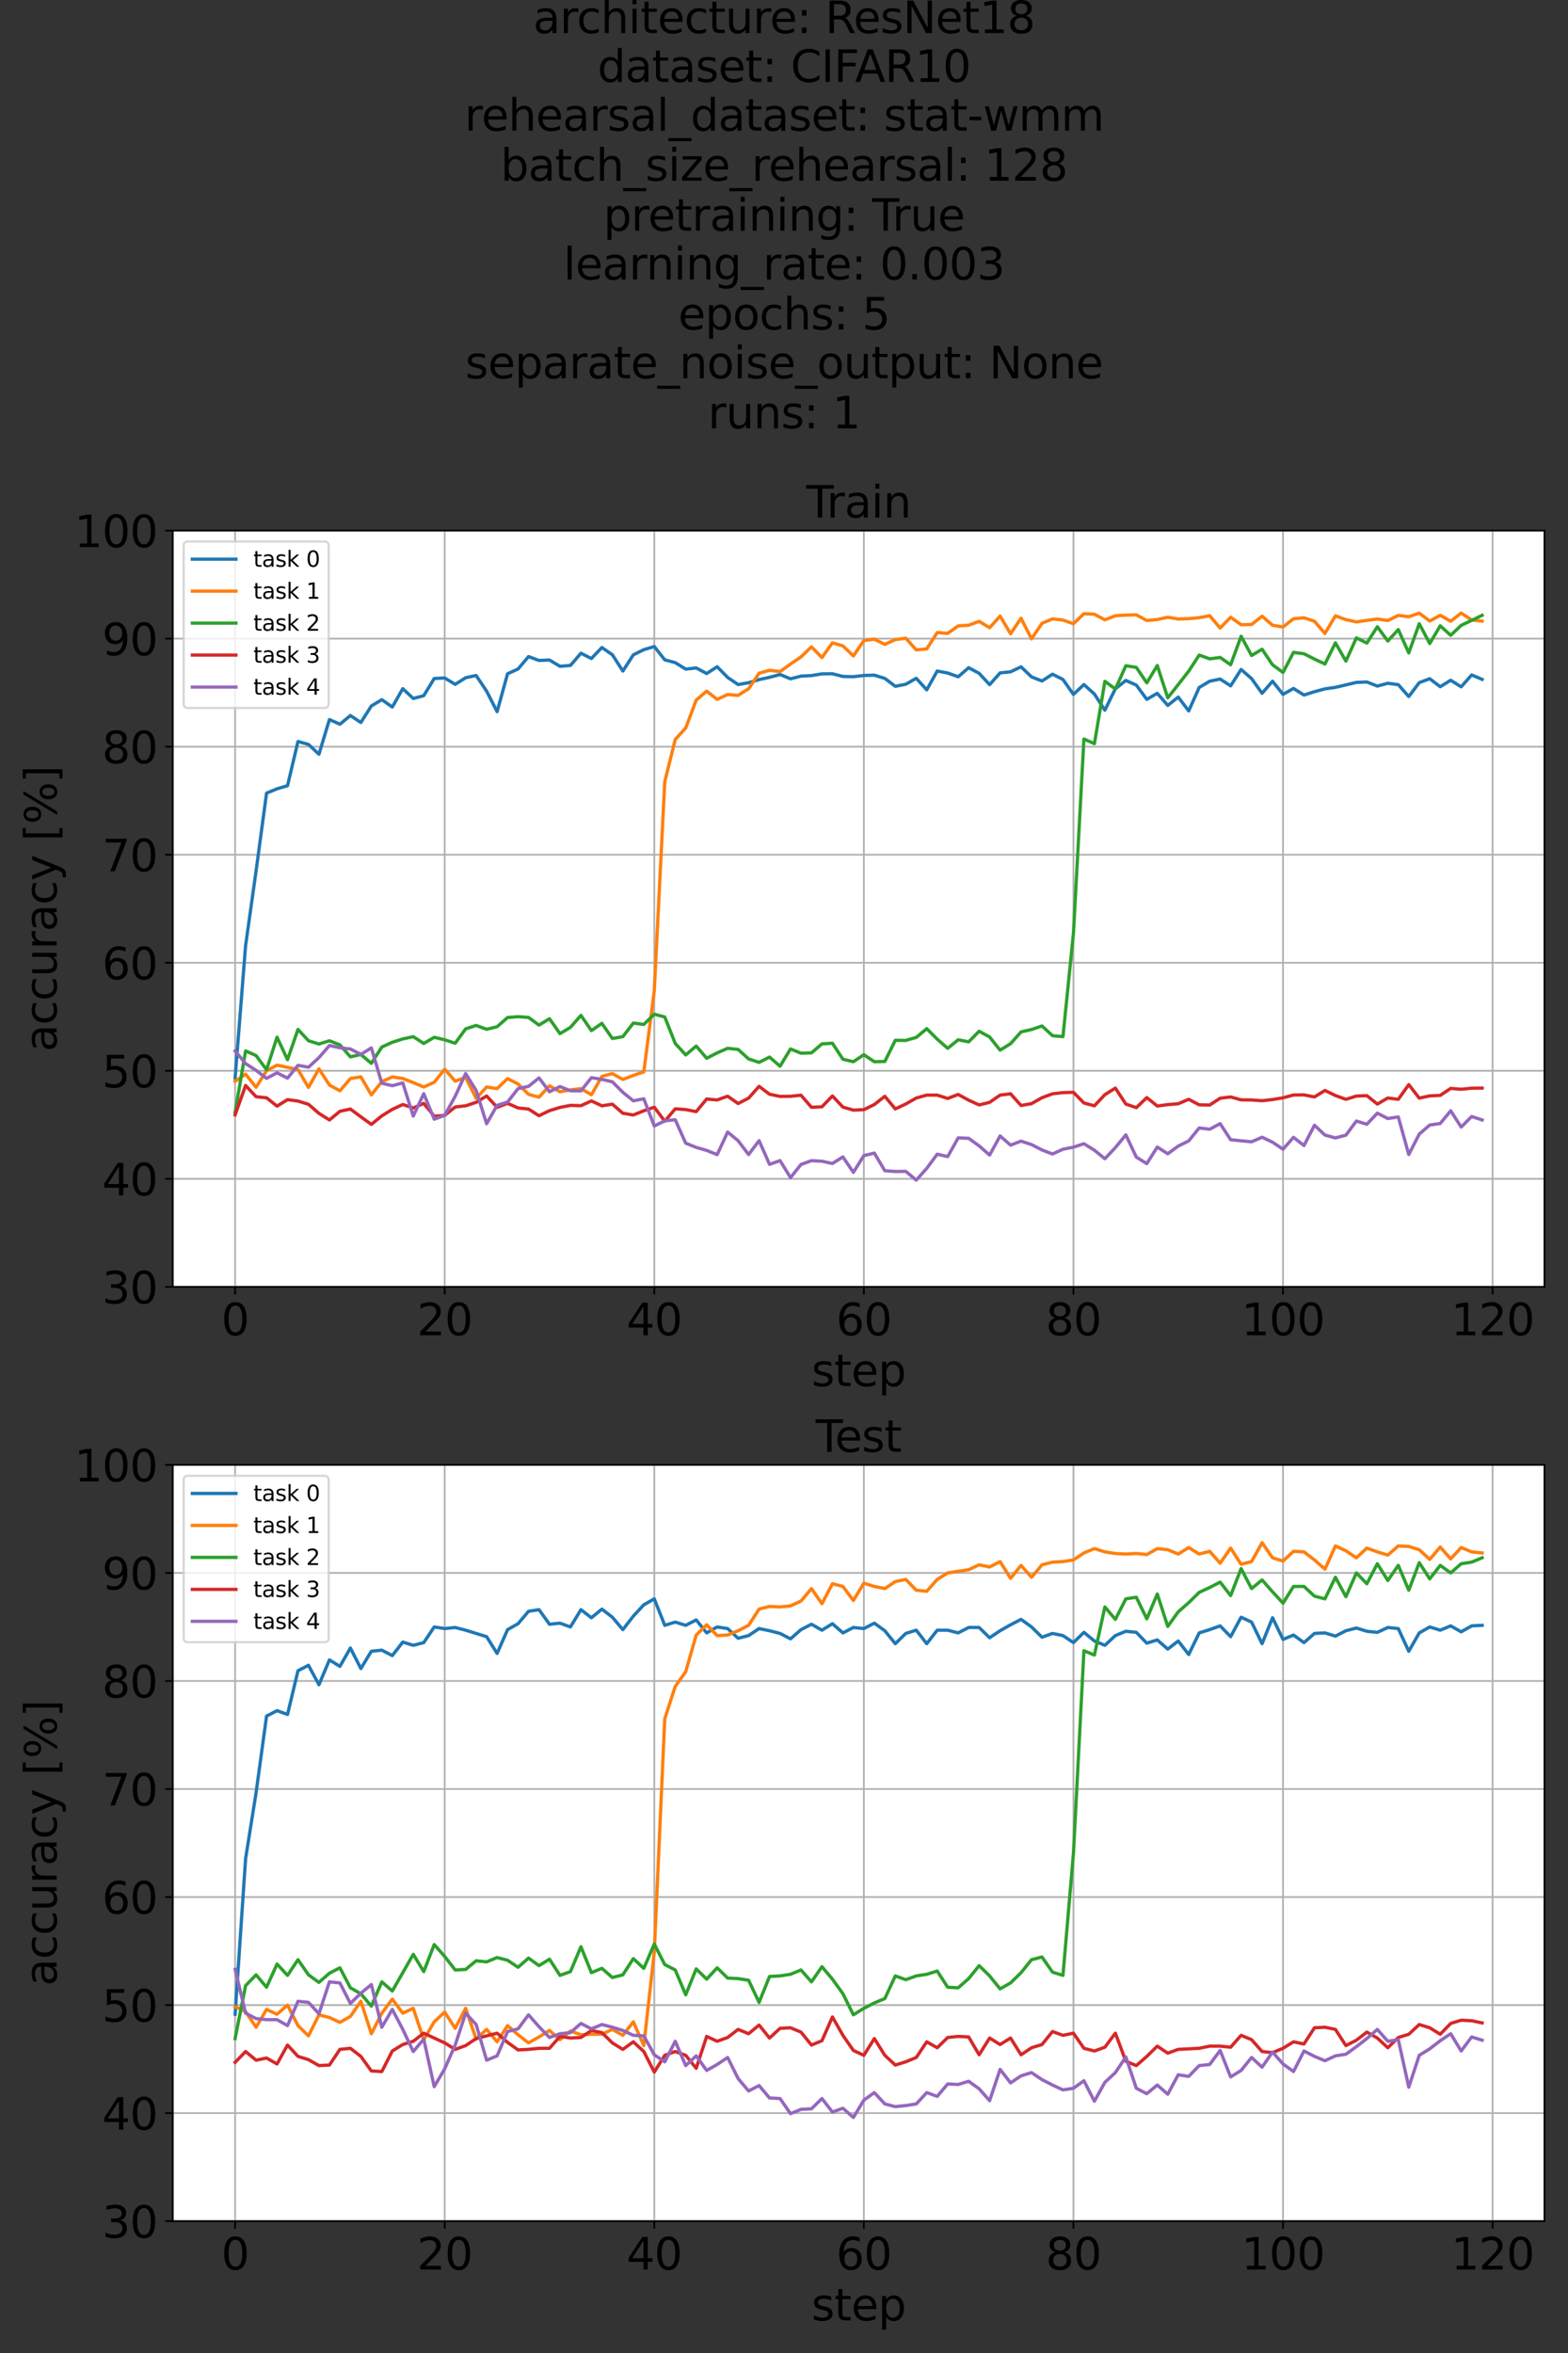 <?xml version="1.0" encoding="utf-8" standalone="no"?>
<!DOCTYPE svg PUBLIC "-//W3C//DTD SVG 1.1//EN"
  "http://www.w3.org/Graphics/SVG/1.1/DTD/svg11.dtd">
<svg xmlns:xlink="http://www.w3.org/1999/xlink" width="720pt" height="1080pt" viewBox="0 0 720 1080" xmlns="http://www.w3.org/2000/svg" version="1.1">
 <rect x="0" y="0" width="720" height="1080" fill="#333333" stroke="none"/>
 <defs>
  <style type="text/css">*{stroke-linejoin: round; stroke-linecap: butt}</style>
 </defs>
 <g id="figure_1">
  <g id="patch_1">
   <path d="M 0 1080 
L 720 1080 
L 720 0 
L 0 0 
L 0 1080 
z
" style="fill: none"/>
  </g>
  <g id="axes_1">
   <g id="patch_2">
    <path d="M 79.331 590.661 
L 709.2 590.661 
L 709.2 243.543 
L 79.331 243.543 
z
" style="fill: #ffffff"/>
   </g>
   <g id="matplotlib.axis_1">
    <g id="xtick_1">
     <g id="line2d_1">
      <path d="M 107.962 590.661 
L 107.962 243.543 
" clip-path="url(#p6ad9253df6)" style="fill: none; stroke: #b0b0b0; stroke-width: 0.8; stroke-linecap: square"/>
     </g>
     <g id="line2d_2">
      <defs>
       <path id="m4acf488d7a" d="M 0 0 
L 0 3.5 
" style="stroke: #000000; stroke-width: 0.8"/>
      </defs>
      <g>
       <use xlink:href="#m4acf488d7a" x="107.962" y="590.661" style="stroke: #000000; stroke-width: 0.8"/>
      </g>
     </g>
     <g id="text_1">
      <!-- 0 -->
      <g transform="translate(101.599 612.857)scale(0.2 -0.2)">
       <defs>
        <path id="DejaVuSans-30" d="M 2034 4250 
Q 1547 4250 1301 3770 
Q 1056 3291 1056 2328 
Q 1056 1369 1301 889 
Q 1547 409 2034 409 
Q 2525 409 2770 889 
Q 3016 1369 3016 2328 
Q 3016 3291 2770 3770 
Q 2525 4250 2034 4250 
z
M 2034 4750 
Q 2819 4750 3233 4129 
Q 3647 3509 3647 2328 
Q 3647 1150 3233 529 
Q 2819 -91 2034 -91 
Q 1250 -91 836 529 
Q 422 1150 422 2328 
Q 422 3509 836 4129 
Q 1250 4750 2034 4750 
z
" transform="scale(0.016)"/>
       </defs>
       <use xlink:href="#DejaVuSans-30"/>
      </g>
     </g>
    </g>
    <g id="xtick_2">
     <g id="line2d_3">
      <path d="M 204.198 590.661 
L 204.198 243.543 
" clip-path="url(#p6ad9253df6)" style="fill: none; stroke: #b0b0b0; stroke-width: 0.8; stroke-linecap: square"/>
     </g>
     <g id="line2d_4">
      <g>
       <use xlink:href="#m4acf488d7a" x="204.198" y="590.661" style="stroke: #000000; stroke-width: 0.8"/>
      </g>
     </g>
     <g id="text_2">
      <!-- 20 -->
      <g transform="translate(191.473 612.857)scale(0.2 -0.2)">
       <defs>
        <path id="DejaVuSans-32" d="M 1228 531 
L 3431 531 
L 3431 0 
L 469 0 
L 469 531 
Q 828 903 1448 1529 
Q 2069 2156 2228 2338 
Q 2531 2678 2651 2914 
Q 2772 3150 2772 3378 
Q 2772 3750 2511 3984 
Q 2250 4219 1831 4219 
Q 1534 4219 1204 4116 
Q 875 4013 500 3803 
L 500 4441 
Q 881 4594 1212 4672 
Q 1544 4750 1819 4750 
Q 2544 4750 2975 4387 
Q 3406 4025 3406 3419 
Q 3406 3131 3298 2873 
Q 3191 2616 2906 2266 
Q 2828 2175 2409 1742 
Q 1991 1309 1228 531 
z
" transform="scale(0.016)"/>
       </defs>
       <use xlink:href="#DejaVuSans-32"/>
       <use xlink:href="#DejaVuSans-30" x="63.623"/>
      </g>
     </g>
    </g>
    <g id="xtick_3">
     <g id="line2d_5">
      <path d="M 300.435 590.661 
L 300.435 243.543 
" clip-path="url(#p6ad9253df6)" style="fill: none; stroke: #b0b0b0; stroke-width: 0.8; stroke-linecap: square"/>
     </g>
     <g id="line2d_6">
      <g>
       <use xlink:href="#m4acf488d7a" x="300.435" y="590.661" style="stroke: #000000; stroke-width: 0.8"/>
      </g>
     </g>
     <g id="text_3">
      <!-- 40 -->
      <g transform="translate(287.71 612.857)scale(0.2 -0.2)">
       <defs>
        <path id="DejaVuSans-34" d="M 2419 4116 
L 825 1625 
L 2419 1625 
L 2419 4116 
z
M 2253 4666 
L 3047 4666 
L 3047 1625 
L 3713 1625 
L 3713 1100 
L 3047 1100 
L 3047 0 
L 2419 0 
L 2419 1100 
L 313 1100 
L 313 1709 
L 2253 4666 
z
" transform="scale(0.016)"/>
       </defs>
       <use xlink:href="#DejaVuSans-34"/>
       <use xlink:href="#DejaVuSans-30" x="63.623"/>
      </g>
     </g>
    </g>
    <g id="xtick_4">
     <g id="line2d_7">
      <path d="M 396.672 590.661 
L 396.672 243.543 
" clip-path="url(#p6ad9253df6)" style="fill: none; stroke: #b0b0b0; stroke-width: 0.8; stroke-linecap: square"/>
     </g>
     <g id="line2d_8">
      <g>
       <use xlink:href="#m4acf488d7a" x="396.672" y="590.661" style="stroke: #000000; stroke-width: 0.8"/>
      </g>
     </g>
     <g id="text_4">
      <!-- 60 -->
      <g transform="translate(383.947 612.857)scale(0.2 -0.2)">
       <defs>
        <path id="DejaVuSans-36" d="M 2113 2584 
Q 1688 2584 1439 2293 
Q 1191 2003 1191 1497 
Q 1191 994 1439 701 
Q 1688 409 2113 409 
Q 2538 409 2786 701 
Q 3034 994 3034 1497 
Q 3034 2003 2786 2293 
Q 2538 2584 2113 2584 
z
M 3366 4563 
L 3366 3988 
Q 3128 4100 2886 4159 
Q 2644 4219 2406 4219 
Q 1781 4219 1451 3797 
Q 1122 3375 1075 2522 
Q 1259 2794 1537 2939 
Q 1816 3084 2150 3084 
Q 2853 3084 3261 2657 
Q 3669 2231 3669 1497 
Q 3669 778 3244 343 
Q 2819 -91 2113 -91 
Q 1303 -91 875 529 
Q 447 1150 447 2328 
Q 447 3434 972 4092 
Q 1497 4750 2381 4750 
Q 2619 4750 2861 4703 
Q 3103 4656 3366 4563 
z
" transform="scale(0.016)"/>
       </defs>
       <use xlink:href="#DejaVuSans-36"/>
       <use xlink:href="#DejaVuSans-30" x="63.623"/>
      </g>
     </g>
    </g>
    <g id="xtick_5">
     <g id="line2d_9">
      <path d="M 492.908 590.661 
L 492.908 243.543 
" clip-path="url(#p6ad9253df6)" style="fill: none; stroke: #b0b0b0; stroke-width: 0.8; stroke-linecap: square"/>
     </g>
     <g id="line2d_10">
      <g>
       <use xlink:href="#m4acf488d7a" x="492.908" y="590.661" style="stroke: #000000; stroke-width: 0.8"/>
      </g>
     </g>
     <g id="text_5">
      <!-- 80 -->
      <g transform="translate(480.183 612.857)scale(0.2 -0.2)">
       <defs>
        <path id="DejaVuSans-38" d="M 2034 2216 
Q 1584 2216 1326 1975 
Q 1069 1734 1069 1313 
Q 1069 891 1326 650 
Q 1584 409 2034 409 
Q 2484 409 2743 651 
Q 3003 894 3003 1313 
Q 3003 1734 2745 1975 
Q 2488 2216 2034 2216 
z
M 1403 2484 
Q 997 2584 770 2862 
Q 544 3141 544 3541 
Q 544 4100 942 4425 
Q 1341 4750 2034 4750 
Q 2731 4750 3128 4425 
Q 3525 4100 3525 3541 
Q 3525 3141 3298 2862 
Q 3072 2584 2669 2484 
Q 3125 2378 3379 2068 
Q 3634 1759 3634 1313 
Q 3634 634 3220 271 
Q 2806 -91 2034 -91 
Q 1263 -91 848 271 
Q 434 634 434 1313 
Q 434 1759 690 2068 
Q 947 2378 1403 2484 
z
M 1172 3481 
Q 1172 3119 1398 2916 
Q 1625 2713 2034 2713 
Q 2441 2713 2670 2916 
Q 2900 3119 2900 3481 
Q 2900 3844 2670 4047 
Q 2441 4250 2034 4250 
Q 1625 4250 1398 4047 
Q 1172 3844 1172 3481 
z
" transform="scale(0.016)"/>
       </defs>
       <use xlink:href="#DejaVuSans-38"/>
       <use xlink:href="#DejaVuSans-30" x="63.623"/>
      </g>
     </g>
    </g>
    <g id="xtick_6">
     <g id="line2d_11">
      <path d="M 589.145 590.661 
L 589.145 243.543 
" clip-path="url(#p6ad9253df6)" style="fill: none; stroke: #b0b0b0; stroke-width: 0.8; stroke-linecap: square"/>
     </g>
     <g id="line2d_12">
      <g>
       <use xlink:href="#m4acf488d7a" x="589.145" y="590.661" style="stroke: #000000; stroke-width: 0.8"/>
      </g>
     </g>
     <g id="text_6">
      <!-- 100 -->
      <g transform="translate(570.057 612.857)scale(0.2 -0.2)">
       <defs>
        <path id="DejaVuSans-31" d="M 794 531 
L 1825 531 
L 1825 4091 
L 703 3866 
L 703 4441 
L 1819 4666 
L 2450 4666 
L 2450 531 
L 3481 531 
L 3481 0 
L 794 0 
L 794 531 
z
" transform="scale(0.016)"/>
       </defs>
       <use xlink:href="#DejaVuSans-31"/>
       <use xlink:href="#DejaVuSans-30" x="63.623"/>
       <use xlink:href="#DejaVuSans-30" x="127.246"/>
      </g>
     </g>
    </g>
    <g id="xtick_7">
     <g id="line2d_13">
      <path d="M 685.381 590.661 
L 685.381 243.543 
" clip-path="url(#p6ad9253df6)" style="fill: none; stroke: #b0b0b0; stroke-width: 0.8; stroke-linecap: square"/>
     </g>
     <g id="line2d_14">
      <g>
       <use xlink:href="#m4acf488d7a" x="685.381" y="590.661" style="stroke: #000000; stroke-width: 0.8"/>
      </g>
     </g>
     <g id="text_7">
      <!-- 120 -->
      <g transform="translate(666.294 612.857)scale(0.2 -0.2)">
       <use xlink:href="#DejaVuSans-31"/>
       <use xlink:href="#DejaVuSans-32" x="63.623"/>
       <use xlink:href="#DejaVuSans-30" x="127.246"/>
      </g>
     </g>
    </g>
    <g id="text_8">
     <!-- step -->
     <g transform="translate(372.634 636.214)scale(0.2 -0.2)">
      <defs>
       <path id="DejaVuSans-73" d="M 2834 3397 
L 2834 2853 
Q 2591 2978 2328 3040 
Q 2066 3103 1784 3103 
Q 1356 3103 1142 2972 
Q 928 2841 928 2578 
Q 928 2378 1081 2264 
Q 1234 2150 1697 2047 
L 1894 2003 
Q 2506 1872 2764 1633 
Q 3022 1394 3022 966 
Q 3022 478 2636 193 
Q 2250 -91 1575 -91 
Q 1294 -91 989 -36 
Q 684 19 347 128 
L 347 722 
Q 666 556 975 473 
Q 1284 391 1588 391 
Q 1994 391 2212 530 
Q 2431 669 2431 922 
Q 2431 1156 2273 1281 
Q 2116 1406 1581 1522 
L 1381 1569 
Q 847 1681 609 1914 
Q 372 2147 372 2553 
Q 372 3047 722 3315 
Q 1072 3584 1716 3584 
Q 2034 3584 2315 3537 
Q 2597 3491 2834 3397 
z
" transform="scale(0.016)"/>
       <path id="DejaVuSans-74" d="M 1172 4494 
L 1172 3500 
L 2356 3500 
L 2356 3053 
L 1172 3053 
L 1172 1153 
Q 1172 725 1289 603 
Q 1406 481 1766 481 
L 2356 481 
L 2356 0 
L 1766 0 
Q 1100 0 847 248 
Q 594 497 594 1153 
L 594 3053 
L 172 3053 
L 172 3500 
L 594 3500 
L 594 4494 
L 1172 4494 
z
" transform="scale(0.016)"/>
       <path id="DejaVuSans-65" d="M 3597 1894 
L 3597 1613 
L 953 1613 
Q 991 1019 1311 708 
Q 1631 397 2203 397 
Q 2534 397 2845 478 
Q 3156 559 3463 722 
L 3463 178 
Q 3153 47 2828 -22 
Q 2503 -91 2169 -91 
Q 1331 -91 842 396 
Q 353 884 353 1716 
Q 353 2575 817 3079 
Q 1281 3584 2069 3584 
Q 2775 3584 3186 3129 
Q 3597 2675 3597 1894 
z
M 3022 2063 
Q 3016 2534 2758 2815 
Q 2500 3097 2075 3097 
Q 1594 3097 1305 2825 
Q 1016 2553 972 2059 
L 3022 2063 
z
" transform="scale(0.016)"/>
       <path id="DejaVuSans-70" d="M 1159 525 
L 1159 -1331 
L 581 -1331 
L 581 3500 
L 1159 3500 
L 1159 2969 
Q 1341 3281 1617 3432 
Q 1894 3584 2278 3584 
Q 2916 3584 3314 3078 
Q 3713 2572 3713 1747 
Q 3713 922 3314 415 
Q 2916 -91 2278 -91 
Q 1894 -91 1617 61 
Q 1341 213 1159 525 
z
M 3116 1747 
Q 3116 2381 2855 2742 
Q 2594 3103 2138 3103 
Q 1681 3103 1420 2742 
Q 1159 2381 1159 1747 
Q 1159 1113 1420 752 
Q 1681 391 2138 391 
Q 2594 391 2855 752 
Q 3116 1113 3116 1747 
z
" transform="scale(0.016)"/>
      </defs>
      <use xlink:href="#DejaVuSans-73"/>
      <use xlink:href="#DejaVuSans-74" x="52.1"/>
      <use xlink:href="#DejaVuSans-65" x="91.309"/>
      <use xlink:href="#DejaVuSans-70" x="152.832"/>
     </g>
    </g>
   </g>
   <g id="matplotlib.axis_2">
    <g id="ytick_1">
     <g id="line2d_15">
      <path d="M 79.331 590.661 
L 709.2 590.661 
" clip-path="url(#p6ad9253df6)" style="fill: none; stroke: #b0b0b0; stroke-width: 0.8; stroke-linecap: square"/>
     </g>
     <g id="line2d_16">
      <defs>
       <path id="m930f0908d0" d="M 0 0 
L -3.5 0 
" style="stroke: #000000; stroke-width: 0.8"/>
      </defs>
      <g>
       <use xlink:href="#m930f0908d0" x="79.331" y="590.661" style="stroke: #000000; stroke-width: 0.8"/>
      </g>
     </g>
     <g id="text_9">
      <!-- 30 -->
      <g transform="translate(46.881 598.259)scale(0.2 -0.2)">
       <defs>
        <path id="DejaVuSans-33" d="M 2597 2516 
Q 3050 2419 3304 2112 
Q 3559 1806 3559 1356 
Q 3559 666 3084 287 
Q 2609 -91 1734 -91 
Q 1441 -91 1130 -33 
Q 819 25 488 141 
L 488 750 
Q 750 597 1062 519 
Q 1375 441 1716 441 
Q 2309 441 2620 675 
Q 2931 909 2931 1356 
Q 2931 1769 2642 2001 
Q 2353 2234 1838 2234 
L 1294 2234 
L 1294 2753 
L 1863 2753 
Q 2328 2753 2575 2939 
Q 2822 3125 2822 3475 
Q 2822 3834 2567 4026 
Q 2313 4219 1838 4219 
Q 1578 4219 1281 4162 
Q 984 4106 628 3988 
L 628 4550 
Q 988 4650 1302 4700 
Q 1616 4750 1894 4750 
Q 2613 4750 3031 4423 
Q 3450 4097 3450 3541 
Q 3450 3153 3228 2886 
Q 3006 2619 2597 2516 
z
" transform="scale(0.016)"/>
       </defs>
       <use xlink:href="#DejaVuSans-33"/>
       <use xlink:href="#DejaVuSans-30" x="63.623"/>
      </g>
     </g>
    </g>
    <g id="ytick_2">
     <g id="line2d_17">
      <path d="M 79.331 541.072 
L 709.2 541.072 
" clip-path="url(#p6ad9253df6)" style="fill: none; stroke: #b0b0b0; stroke-width: 0.8; stroke-linecap: square"/>
     </g>
     <g id="line2d_18">
      <g>
       <use xlink:href="#m930f0908d0" x="79.331" y="541.072" style="stroke: #000000; stroke-width: 0.8"/>
      </g>
     </g>
     <g id="text_10">
      <!-- 40 -->
      <g transform="translate(46.881 548.671)scale(0.2 -0.2)">
       <use xlink:href="#DejaVuSans-34"/>
       <use xlink:href="#DejaVuSans-30" x="63.623"/>
      </g>
     </g>
    </g>
    <g id="ytick_3">
     <g id="line2d_19">
      <path d="M 79.331 491.484 
L 709.2 491.484 
" clip-path="url(#p6ad9253df6)" style="fill: none; stroke: #b0b0b0; stroke-width: 0.8; stroke-linecap: square"/>
     </g>
     <g id="line2d_20">
      <g>
       <use xlink:href="#m930f0908d0" x="79.331" y="491.484" style="stroke: #000000; stroke-width: 0.8"/>
      </g>
     </g>
     <g id="text_11">
      <!-- 50 -->
      <g transform="translate(46.881 499.083)scale(0.2 -0.2)">
       <defs>
        <path id="DejaVuSans-35" d="M 691 4666 
L 3169 4666 
L 3169 4134 
L 1269 4134 
L 1269 2991 
Q 1406 3038 1543 3061 
Q 1681 3084 1819 3084 
Q 2600 3084 3056 2656 
Q 3513 2228 3513 1497 
Q 3513 744 3044 326 
Q 2575 -91 1722 -91 
Q 1428 -91 1123 -41 
Q 819 9 494 109 
L 494 744 
Q 775 591 1075 516 
Q 1375 441 1709 441 
Q 2250 441 2565 725 
Q 2881 1009 2881 1497 
Q 2881 1984 2565 2268 
Q 2250 2553 1709 2553 
Q 1456 2553 1204 2497 
Q 953 2441 691 2322 
L 691 4666 
z
" transform="scale(0.016)"/>
       </defs>
       <use xlink:href="#DejaVuSans-35"/>
       <use xlink:href="#DejaVuSans-30" x="63.623"/>
      </g>
     </g>
    </g>
    <g id="ytick_4">
     <g id="line2d_21">
      <path d="M 79.331 441.896 
L 709.2 441.896 
" clip-path="url(#p6ad9253df6)" style="fill: none; stroke: #b0b0b0; stroke-width: 0.8; stroke-linecap: square"/>
     </g>
     <g id="line2d_22">
      <g>
       <use xlink:href="#m930f0908d0" x="79.331" y="441.896" style="stroke: #000000; stroke-width: 0.8"/>
      </g>
     </g>
     <g id="text_12">
      <!-- 60 -->
      <g transform="translate(46.881 449.494)scale(0.2 -0.2)">
       <use xlink:href="#DejaVuSans-36"/>
       <use xlink:href="#DejaVuSans-30" x="63.623"/>
      </g>
     </g>
    </g>
    <g id="ytick_5">
     <g id="line2d_23">
      <path d="M 79.331 392.308 
L 709.2 392.308 
" clip-path="url(#p6ad9253df6)" style="fill: none; stroke: #b0b0b0; stroke-width: 0.8; stroke-linecap: square"/>
     </g>
     <g id="line2d_24">
      <g>
       <use xlink:href="#m930f0908d0" x="79.331" y="392.308" style="stroke: #000000; stroke-width: 0.8"/>
      </g>
     </g>
     <g id="text_13">
      <!-- 70 -->
      <g transform="translate(46.881 399.906)scale(0.2 -0.2)">
       <defs>
        <path id="DejaVuSans-37" d="M 525 4666 
L 3525 4666 
L 3525 4397 
L 1831 0 
L 1172 0 
L 2766 4134 
L 525 4134 
L 525 4666 
z
" transform="scale(0.016)"/>
       </defs>
       <use xlink:href="#DejaVuSans-37"/>
       <use xlink:href="#DejaVuSans-30" x="63.623"/>
      </g>
     </g>
    </g>
    <g id="ytick_6">
     <g id="line2d_25">
      <path d="M 79.331 342.72 
L 709.2 342.72 
" clip-path="url(#p6ad9253df6)" style="fill: none; stroke: #b0b0b0; stroke-width: 0.8; stroke-linecap: square"/>
     </g>
     <g id="line2d_26">
      <g>
       <use xlink:href="#m930f0908d0" x="79.331" y="342.72" style="stroke: #000000; stroke-width: 0.8"/>
      </g>
     </g>
     <g id="text_14">
      <!-- 80 -->
      <g transform="translate(46.881 350.318)scale(0.2 -0.2)">
       <use xlink:href="#DejaVuSans-38"/>
       <use xlink:href="#DejaVuSans-30" x="63.623"/>
      </g>
     </g>
    </g>
    <g id="ytick_7">
     <g id="line2d_27">
      <path d="M 79.331 293.131 
L 709.2 293.131 
" clip-path="url(#p6ad9253df6)" style="fill: none; stroke: #b0b0b0; stroke-width: 0.8; stroke-linecap: square"/>
     </g>
     <g id="line2d_28">
      <g>
       <use xlink:href="#m930f0908d0" x="79.331" y="293.131" style="stroke: #000000; stroke-width: 0.8"/>
      </g>
     </g>
     <g id="text_15">
      <!-- 90 -->
      <g transform="translate(46.881 300.73)scale(0.2 -0.2)">
       <defs>
        <path id="DejaVuSans-39" d="M 703 97 
L 703 672 
Q 941 559 1184 500 
Q 1428 441 1663 441 
Q 2288 441 2617 861 
Q 2947 1281 2994 2138 
Q 2813 1869 2534 1725 
Q 2256 1581 1919 1581 
Q 1219 1581 811 2004 
Q 403 2428 403 3163 
Q 403 3881 828 4315 
Q 1253 4750 1959 4750 
Q 2769 4750 3195 4129 
Q 3622 3509 3622 2328 
Q 3622 1225 3098 567 
Q 2575 -91 1691 -91 
Q 1453 -91 1209 -44 
Q 966 3 703 97 
z
M 1959 2075 
Q 2384 2075 2632 2365 
Q 2881 2656 2881 3163 
Q 2881 3666 2632 3958 
Q 2384 4250 1959 4250 
Q 1534 4250 1286 3958 
Q 1038 3666 1038 3163 
Q 1038 2656 1286 2365 
Q 1534 2075 1959 2075 
z
" transform="scale(0.016)"/>
       </defs>
       <use xlink:href="#DejaVuSans-39"/>
       <use xlink:href="#DejaVuSans-30" x="63.623"/>
      </g>
     </g>
    </g>
    <g id="ytick_8">
     <g id="line2d_29">
      <path d="M 79.331 243.543 
L 709.2 243.543 
" clip-path="url(#p6ad9253df6)" style="fill: none; stroke: #b0b0b0; stroke-width: 0.8; stroke-linecap: square"/>
     </g>
     <g id="line2d_30">
      <g>
       <use xlink:href="#m930f0908d0" x="79.331" y="243.543" style="stroke: #000000; stroke-width: 0.8"/>
      </g>
     </g>
     <g id="text_16">
      <!-- 100 -->
      <g transform="translate(34.156 251.142)scale(0.2 -0.2)">
       <use xlink:href="#DejaVuSans-31"/>
       <use xlink:href="#DejaVuSans-30" x="63.623"/>
       <use xlink:href="#DejaVuSans-30" x="127.246"/>
      </g>
     </g>
    </g>
    <g id="text_17">
     <!-- accuracy [%] -->
     <g transform="translate(25.997 482.703)rotate(-90)scale(0.2 -0.2)">
      <defs>
       <path id="DejaVuSans-61" d="M 2194 1759 
Q 1497 1759 1228 1600 
Q 959 1441 959 1056 
Q 959 750 1161 570 
Q 1363 391 1709 391 
Q 2188 391 2477 730 
Q 2766 1069 2766 1631 
L 2766 1759 
L 2194 1759 
z
M 3341 1997 
L 3341 0 
L 2766 0 
L 2766 531 
Q 2569 213 2275 61 
Q 1981 -91 1556 -91 
Q 1019 -91 701 211 
Q 384 513 384 1019 
Q 384 1609 779 1909 
Q 1175 2209 1959 2209 
L 2766 2209 
L 2766 2266 
Q 2766 2663 2505 2880 
Q 2244 3097 1772 3097 
Q 1472 3097 1187 3025 
Q 903 2953 641 2809 
L 641 3341 
Q 956 3463 1253 3523 
Q 1550 3584 1831 3584 
Q 2591 3584 2966 3190 
Q 3341 2797 3341 1997 
z
" transform="scale(0.016)"/>
       <path id="DejaVuSans-63" d="M 3122 3366 
L 3122 2828 
Q 2878 2963 2633 3030 
Q 2388 3097 2138 3097 
Q 1578 3097 1268 2742 
Q 959 2388 959 1747 
Q 959 1106 1268 751 
Q 1578 397 2138 397 
Q 2388 397 2633 464 
Q 2878 531 3122 666 
L 3122 134 
Q 2881 22 2623 -34 
Q 2366 -91 2075 -91 
Q 1284 -91 818 406 
Q 353 903 353 1747 
Q 353 2603 823 3093 
Q 1294 3584 2113 3584 
Q 2378 3584 2631 3529 
Q 2884 3475 3122 3366 
z
" transform="scale(0.016)"/>
       <path id="DejaVuSans-75" d="M 544 1381 
L 544 3500 
L 1119 3500 
L 1119 1403 
Q 1119 906 1312 657 
Q 1506 409 1894 409 
Q 2359 409 2629 706 
Q 2900 1003 2900 1516 
L 2900 3500 
L 3475 3500 
L 3475 0 
L 2900 0 
L 2900 538 
Q 2691 219 2414 64 
Q 2138 -91 1772 -91 
Q 1169 -91 856 284 
Q 544 659 544 1381 
z
M 1991 3584 
L 1991 3584 
z
" transform="scale(0.016)"/>
       <path id="DejaVuSans-72" d="M 2631 2963 
Q 2534 3019 2420 3045 
Q 2306 3072 2169 3072 
Q 1681 3072 1420 2755 
Q 1159 2438 1159 1844 
L 1159 0 
L 581 0 
L 581 3500 
L 1159 3500 
L 1159 2956 
Q 1341 3275 1631 3429 
Q 1922 3584 2338 3584 
Q 2397 3584 2469 3576 
Q 2541 3569 2628 3553 
L 2631 2963 
z
" transform="scale(0.016)"/>
       <path id="DejaVuSans-79" d="M 2059 -325 
Q 1816 -950 1584 -1140 
Q 1353 -1331 966 -1331 
L 506 -1331 
L 506 -850 
L 844 -850 
Q 1081 -850 1212 -737 
Q 1344 -625 1503 -206 
L 1606 56 
L 191 3500 
L 800 3500 
L 1894 763 
L 2988 3500 
L 3597 3500 
L 2059 -325 
z
" transform="scale(0.016)"/>
       <path id="DejaVuSans-20" transform="scale(0.016)"/>
       <path id="DejaVuSans-5b" d="M 550 4863 
L 1875 4863 
L 1875 4416 
L 1125 4416 
L 1125 -397 
L 1875 -397 
L 1875 -844 
L 550 -844 
L 550 4863 
z
" transform="scale(0.016)"/>
       <path id="DejaVuSans-25" d="M 4653 2053 
Q 4381 2053 4226 1822 
Q 4072 1591 4072 1178 
Q 4072 772 4226 539 
Q 4381 306 4653 306 
Q 4919 306 5073 539 
Q 5228 772 5228 1178 
Q 5228 1588 5073 1820 
Q 4919 2053 4653 2053 
z
M 4653 2450 
Q 5147 2450 5437 2106 
Q 5728 1763 5728 1178 
Q 5728 594 5436 251 
Q 5144 -91 4653 -91 
Q 4153 -91 3862 251 
Q 3572 594 3572 1178 
Q 3572 1766 3864 2108 
Q 4156 2450 4653 2450 
z
M 1428 4353 
Q 1159 4353 1004 4120 
Q 850 3888 850 3481 
Q 850 3069 1003 2837 
Q 1156 2606 1428 2606 
Q 1700 2606 1854 2837 
Q 2009 3069 2009 3481 
Q 2009 3884 1853 4118 
Q 1697 4353 1428 4353 
z
M 4250 4750 
L 4750 4750 
L 1831 -91 
L 1331 -91 
L 4250 4750 
z
M 1428 4750 
Q 1922 4750 2215 4408 
Q 2509 4066 2509 3481 
Q 2509 2891 2217 2550 
Q 1925 2209 1428 2209 
Q 931 2209 642 2551 
Q 353 2894 353 3481 
Q 353 4063 643 4406 
Q 934 4750 1428 4750 
z
" transform="scale(0.016)"/>
       <path id="DejaVuSans-5d" d="M 1947 4863 
L 1947 -844 
L 622 -844 
L 622 -397 
L 1369 -397 
L 1369 4416 
L 622 4416 
L 622 4863 
L 1947 4863 
z
" transform="scale(0.016)"/>
      </defs>
      <use xlink:href="#DejaVuSans-61"/>
      <use xlink:href="#DejaVuSans-63" x="61.279"/>
      <use xlink:href="#DejaVuSans-63" x="116.26"/>
      <use xlink:href="#DejaVuSans-75" x="171.24"/>
      <use xlink:href="#DejaVuSans-72" x="234.619"/>
      <use xlink:href="#DejaVuSans-61" x="275.732"/>
      <use xlink:href="#DejaVuSans-63" x="337.012"/>
      <use xlink:href="#DejaVuSans-79" x="391.992"/>
      <use xlink:href="#DejaVuSans-20" x="451.172"/>
      <use xlink:href="#DejaVuSans-5b" x="482.959"/>
      <use xlink:href="#DejaVuSans-25" x="521.973"/>
      <use xlink:href="#DejaVuSans-5d" x="616.992"/>
     </g>
    </g>
   </g>
   <g id="line2d_31">
    <path d="M 107.962 494.757 
L 112.773 434.011 
L 117.585 399.746 
L 122.397 364.043 
L 127.209 362.059 
L 132.021 360.621 
L 136.833 340.339 
L 141.644 341.678 
L 146.456 346.191 
L 151.268 330.273 
L 156.08 332.405 
L 160.892 328.438 
L 165.704 331.612 
L 170.515 324.025 
L 175.327 321.149 
L 180.139 324.521 
L 184.951 316.091 
L 189.763 320.603 
L 194.575 319.314 
L 199.386 311.429 
L 204.198 311.181 
L 209.01 314.107 
L 213.822 311.082 
L 218.634 310.041 
L 223.446 317.231 
L 228.257 326.653 
L 233.069 309.248 
L 237.881 307.066 
L 242.693 301.363 
L 247.505 303.148 
L 252.317 302.95 
L 257.128 305.826 
L 261.94 305.429 
L 266.752 299.826 
L 271.564 302.256 
L 276.376 297.198 
L 281.188 300.52 
L 285.999 308.008 
L 290.811 300.57 
L 295.623 298.189 
L 300.435 296.751 
L 305.247 302.851 
L 310.059 304.14 
L 314.87 307.115 
L 319.682 306.57 
L 324.494 309.148 
L 329.306 306.024 
L 334.118 310.933 
L 338.93 314.206 
L 343.741 313.363 
L 348.553 311.925 
L 353.365 310.884 
L 358.177 309.595 
L 362.989 311.578 
L 367.801 310.338 
L 372.612 310.09 
L 377.424 309.297 
L 382.236 309.248 
L 387.048 310.487 
L 391.86 310.586 
L 396.672 310.041 
L 401.483 309.892 
L 406.295 311.38 
L 411.107 315 
L 415.919 314.058 
L 420.731 311.33 
L 425.543 316.636 
L 430.354 308.008 
L 435.166 308.9 
L 439.978 310.636 
L 444.79 306.471 
L 449.602 309.049 
L 454.414 314.256 
L 459.225 308.851 
L 464.037 308.355 
L 468.849 306.074 
L 473.661 310.686 
L 478.473 312.57 
L 483.285 309.446 
L 488.096 311.876 
L 492.908 318.719 
L 497.72 314.206 
L 502.532 318.57 
L 507.344 325.959 
L 512.155 316.14 
L 516.967 312.322 
L 521.779 314.454 
L 526.591 321 
L 531.403 318.223 
L 536.215 323.777 
L 541.026 319.959 
L 545.838 326.306 
L 550.65 315.545 
L 555.462 312.669 
L 560.274 311.677 
L 565.086 314.801 
L 569.897 307.264 
L 574.709 311.479 
L 579.521 318.223 
L 584.333 312.669 
L 589.145 318.719 
L 593.957 315.992 
L 598.768 319.016 
L 603.58 317.479 
L 608.392 316.19 
L 613.204 315.496 
L 618.016 314.355 
L 622.828 313.215 
L 627.639 313.016 
L 632.451 314.901 
L 637.263 313.611 
L 642.075 314.256 
L 646.887 319.711 
L 651.699 313.314 
L 656.51 311.529 
L 661.322 315.198 
L 666.134 312.223 
L 670.946 315.248 
L 675.758 309.793 
L 680.57 311.826 
" clip-path="url(#p6ad9253df6)" style="fill: none; stroke: #1f77b4; stroke-width: 1.5; stroke-linecap: square"/>
   </g>
   <g id="line2d_32">
    <path d="M 107.962 496.294 
L 112.773 493.021 
L 117.585 499.071 
L 122.397 491.435 
L 127.209 488.906 
L 132.021 489.897 
L 136.833 490.939 
L 141.644 499.121 
L 146.456 490.592 
L 151.268 498.03 
L 156.08 500.658 
L 160.892 495.055 
L 165.704 494.261 
L 170.515 502.542 
L 175.327 496.443 
L 180.139 494.311 
L 184.951 495.005 
L 189.763 496.889 
L 194.575 498.922 
L 199.386 496.741 
L 204.198 490.74 
L 209.01 496.245 
L 213.822 494.509 
L 218.634 504.129 
L 223.446 498.922 
L 228.257 499.666 
L 233.069 495.055 
L 237.881 497.534 
L 242.693 502.294 
L 247.505 503.584 
L 252.317 498.377 
L 257.128 501.104 
L 261.94 500.261 
L 266.752 499.666 
L 271.564 502.493 
L 276.376 494.063 
L 281.188 492.773 
L 285.999 495.451 
L 290.811 493.616 
L 295.623 491.98 
L 300.435 454.739 
L 305.247 358.786 
L 310.059 339.397 
L 314.87 334.141 
L 319.682 321.347 
L 324.494 317.231 
L 329.306 321 
L 334.118 318.768 
L 338.93 319.165 
L 343.741 316.14 
L 348.553 309 
L 353.365 307.661 
L 358.177 308.256 
L 362.989 304.785 
L 367.801 301.512 
L 372.612 296.9 
L 377.424 301.809 
L 382.236 295.065 
L 387.048 296.454 
L 391.86 301.065 
L 396.672 294.024 
L 401.483 293.379 
L 406.295 295.76 
L 411.107 293.578 
L 415.919 292.933 
L 420.731 298.289 
L 425.543 297.842 
L 430.354 290.354 
L 435.166 290.702 
L 439.978 287.28 
L 444.79 286.982 
L 449.602 285.197 
L 454.414 288.123 
L 459.225 282.767 
L 464.037 290.9 
L 468.849 283.759 
L 473.661 293.23 
L 478.473 286.09 
L 483.285 284.057 
L 488.096 284.602 
L 492.908 286.288 
L 497.72 281.676 
L 502.532 281.924 
L 507.344 284.503 
L 512.155 282.619 
L 516.967 282.321 
L 521.779 282.222 
L 526.591 284.801 
L 531.403 284.354 
L 536.215 283.313 
L 541.026 284.106 
L 545.838 283.958 
L 550.65 283.511 
L 555.462 282.619 
L 560.274 288.272 
L 565.086 283.313 
L 569.897 286.734 
L 574.709 286.635 
L 579.521 282.817 
L 584.333 286.982 
L 589.145 287.776 
L 593.957 284.007 
L 598.768 283.561 
L 603.58 285.148 
L 608.392 290.751 
L 613.204 282.668 
L 618.016 284.404 
L 622.828 285.445 
L 627.639 284.751 
L 632.451 284.106 
L 637.263 284.801 
L 642.075 282.47 
L 646.887 283.065 
L 651.699 281.429 
L 656.51 285.048 
L 661.322 282.42 
L 666.134 285.148 
L 670.946 281.379 
L 675.758 284.553 
L 680.57 285.098 
" clip-path="url(#p6ad9253df6)" style="fill: none; stroke: #ff7f0e; stroke-width: 1.5; stroke-linecap: square"/>
   </g>
   <g id="line2d_33">
    <path d="M 107.962 510.576 
L 112.773 482.36 
L 117.585 484.492 
L 122.397 490.988 
L 127.209 476.062 
L 132.021 486.377 
L 136.833 472.492 
L 141.644 477.699 
L 146.456 479.186 
L 151.268 477.699 
L 156.08 479.583 
L 160.892 485.087 
L 165.704 483.996 
L 170.515 488.063 
L 175.327 480.575 
L 180.139 478.393 
L 184.951 476.856 
L 189.763 475.814 
L 194.575 478.938 
L 199.386 476.112 
L 204.198 477.252 
L 209.01 478.839 
L 213.822 472.244 
L 218.634 470.657 
L 223.446 472.442 
L 228.257 471.252 
L 233.069 467.037 
L 237.881 466.641 
L 242.693 466.988 
L 247.505 470.508 
L 252.317 467.583 
L 257.128 474.426 
L 261.94 471.55 
L 266.752 466.045 
L 271.564 473.037 
L 276.376 469.715 
L 281.188 476.657 
L 285.999 475.814 
L 290.811 469.566 
L 295.623 470.211 
L 300.435 465.5 
L 305.247 466.789 
L 310.059 478.938 
L 314.87 484.195 
L 319.682 480.128 
L 324.494 485.732 
L 329.306 483.253 
L 334.118 481.17 
L 338.93 481.666 
L 343.741 486.029 
L 348.553 487.616 
L 353.365 485.186 
L 358.177 489.402 
L 362.989 481.467 
L 367.801 483.401 
L 372.612 483.253 
L 377.424 479.137 
L 382.236 478.839 
L 387.048 486.178 
L 391.86 487.319 
L 396.672 484.096 
L 401.483 487.319 
L 406.295 487.22 
L 411.107 477.5 
L 415.919 477.55 
L 420.731 476.161 
L 425.543 472.145 
L 430.354 476.955 
L 435.166 481.17 
L 439.978 477.252 
L 444.79 478.195 
L 449.602 473.335 
L 454.414 475.963 
L 459.225 482.013 
L 464.037 479.038 
L 468.849 473.632 
L 473.661 472.541 
L 478.473 470.905 
L 483.285 475.368 
L 488.096 475.814 
L 492.908 428.358 
L 497.72 339.199 
L 502.532 341.331 
L 507.344 312.719 
L 512.155 316.239 
L 516.967 305.578 
L 521.779 306.322 
L 526.591 313.413 
L 531.403 305.479 
L 536.215 320.306 
L 541.026 314.206 
L 545.838 308.057 
L 550.65 300.669 
L 555.462 302.404 
L 560.274 301.76 
L 565.086 305.132 
L 569.897 292.04 
L 574.709 300.867 
L 579.521 297.991 
L 584.333 305.132 
L 589.145 308.652 
L 593.957 299.429 
L 598.768 300.074 
L 603.58 302.504 
L 608.392 304.785 
L 613.204 295.065 
L 618.016 303.446 
L 622.828 292.784 
L 627.639 295.164 
L 632.451 287.677 
L 637.263 294.222 
L 642.075 288.966 
L 646.887 299.677 
L 651.699 286.288 
L 656.51 295.363 
L 661.322 287.23 
L 666.134 291.594 
L 670.946 287.032 
L 675.758 284.751 
L 680.57 282.42 
" clip-path="url(#p6ad9253df6)" style="fill: none; stroke: #2ca02c; stroke-width: 1.5; stroke-linecap: square"/>
   </g>
   <g id="line2d_34">
    <path d="M 107.962 511.716 
L 112.773 498.228 
L 117.585 503.385 
L 122.397 503.881 
L 127.209 507.7 
L 132.021 504.724 
L 136.833 505.369 
L 141.644 506.857 
L 146.456 511.022 
L 151.268 514.047 
L 156.08 510.08 
L 160.892 509.038 
L 165.704 512.609 
L 170.515 516.08 
L 175.327 512.162 
L 180.139 509.187 
L 184.951 506.956 
L 189.763 508.543 
L 194.575 506.46 
L 199.386 512.311 
L 204.198 511.964 
L 209.01 508.096 
L 213.822 507.551 
L 218.634 505.964 
L 223.446 503.038 
L 228.257 508.245 
L 233.069 506.41 
L 237.881 508.543 
L 242.693 509.038 
L 247.505 512.113 
L 252.317 509.782 
L 257.128 508.295 
L 261.94 507.352 
L 266.752 507.501 
L 271.564 505.319 
L 276.376 507.551 
L 281.188 506.807 
L 285.999 510.972 
L 290.811 511.766 
L 295.623 509.832 
L 300.435 508.195 
L 305.247 514.642 
L 310.059 508.939 
L 314.87 509.286 
L 319.682 510.229 
L 324.494 504.427 
L 329.306 504.873 
L 334.118 503.137 
L 338.93 506.509 
L 343.741 504.03 
L 348.553 498.625 
L 353.365 502.245 
L 358.177 503.237 
L 362.989 503.187 
L 367.801 502.691 
L 372.612 508.245 
L 377.424 507.997 
L 382.236 503.038 
L 387.048 508.146 
L 391.86 509.534 
L 396.672 509.336 
L 401.483 506.956 
L 406.295 503.187 
L 411.107 508.989 
L 415.919 506.708 
L 420.731 503.98 
L 425.543 502.642 
L 430.354 502.642 
L 435.166 504.179 
L 439.978 502.344 
L 444.79 504.972 
L 449.602 507.154 
L 454.414 505.964 
L 459.225 502.642 
L 464.037 502.046 
L 468.849 507.402 
L 473.661 506.559 
L 478.473 503.832 
L 483.285 502.046 
L 488.096 501.501 
L 492.908 501.352 
L 497.72 506.261 
L 502.532 507.551 
L 507.344 502.443 
L 512.155 499.418 
L 516.967 506.757 
L 521.779 508.394 
L 526.591 503.782 
L 531.403 507.65 
L 536.215 507.005 
L 541.026 506.609 
L 545.838 504.575 
L 550.65 507.104 
L 555.462 507.204 
L 560.274 504.08 
L 565.086 503.485 
L 569.897 504.823 
L 574.709 504.873 
L 579.521 505.22 
L 584.333 504.675 
L 589.145 503.881 
L 593.957 502.592 
L 598.768 502.542 
L 603.58 503.485 
L 608.392 500.509 
L 613.204 502.84 
L 618.016 504.575 
L 622.828 503.088 
L 627.639 502.889 
L 632.451 506.757 
L 637.263 503.98 
L 642.075 504.575 
L 646.887 497.831 
L 651.699 504.03 
L 656.51 502.989 
L 661.322 502.79 
L 666.134 499.567 
L 670.946 499.964 
L 675.758 499.468 
L 680.57 499.418 
" clip-path="url(#p6ad9253df6)" style="fill: none; stroke: #d62728; stroke-width: 1.5; stroke-linecap: square"/>
   </g>
   <g id="line2d_35">
    <path d="M 107.962 482.41 
L 112.773 488.162 
L 117.585 491.286 
L 122.397 494.955 
L 127.209 492.426 
L 132.021 494.856 
L 136.833 488.955 
L 141.644 489.848 
L 146.456 485.434 
L 151.268 479.881 
L 156.08 480.922 
L 160.892 481.467 
L 165.704 483.947 
L 170.515 480.971 
L 175.327 497.187 
L 180.139 498.327 
L 184.951 497.038 
L 189.763 512.262 
L 194.575 501.997 
L 199.386 513.7 
L 204.198 511.964 
L 209.01 503.187 
L 213.822 492.724 
L 218.634 500.509 
L 223.446 515.782 
L 228.257 507.352 
L 233.069 505.815 
L 237.881 499.666 
L 242.693 498.625 
L 247.505 494.757 
L 252.317 501.104 
L 257.128 498.724 
L 261.94 500.658 
L 266.752 500.708 
L 271.564 494.658 
L 276.376 495.402 
L 281.188 496.542 
L 285.999 501.352 
L 290.811 505.27 
L 295.623 504.328 
L 300.435 516.824 
L 305.247 514.444 
L 310.059 513.948 
L 314.87 524.708 
L 319.682 526.642 
L 324.494 528.031 
L 329.306 529.965 
L 334.118 519.601 
L 338.93 523.568 
L 343.741 529.915 
L 348.553 523.568 
L 353.365 534.428 
L 358.177 532.692 
L 362.989 540.527 
L 367.801 534.477 
L 372.612 532.742 
L 377.424 532.99 
L 382.236 534.031 
L 387.048 531.006 
L 391.86 538.097 
L 396.672 530.411 
L 401.483 529.27 
L 406.295 537.353 
L 411.107 537.7 
L 415.919 537.651 
L 420.731 541.667 
L 425.543 536.262 
L 430.354 529.766 
L 435.166 530.857 
L 439.978 522.278 
L 444.79 522.477 
L 449.602 525.948 
L 454.414 530.163 
L 459.225 521.386 
L 464.037 525.601 
L 468.849 523.766 
L 473.661 525.353 
L 478.473 527.832 
L 483.285 529.667 
L 488.096 527.485 
L 492.908 526.543 
L 497.72 524.956 
L 502.532 527.932 
L 507.344 531.849 
L 512.155 526.741 
L 516.967 520.89 
L 521.779 531.105 
L 526.591 534.08 
L 531.403 526.493 
L 536.215 529.568 
L 541.026 526.047 
L 545.838 523.667 
L 550.65 517.716 
L 555.462 518.311 
L 560.274 515.733 
L 565.086 523.121 
L 569.897 523.617 
L 574.709 524.064 
L 579.521 521.981 
L 584.333 524.262 
L 589.145 527.485 
L 593.957 522.031 
L 598.768 525.799 
L 603.58 516.477 
L 608.392 520.989 
L 613.204 522.278 
L 618.016 521.039 
L 622.828 514.543 
L 627.639 516.03 
L 632.451 510.923 
L 637.263 513.402 
L 642.075 512.658 
L 646.887 529.915 
L 651.699 520.543 
L 656.51 516.377 
L 661.322 515.683 
L 666.134 509.832 
L 670.946 517.32 
L 675.758 512.46 
L 680.57 514.047 
" clip-path="url(#p6ad9253df6)" style="fill: none; stroke: #9467bd; stroke-width: 1.5; stroke-linecap: square"/>
   </g>
   <g id="patch_3">
    <path d="M 79.331 590.661 
L 79.331 243.543 
" style="fill: none; stroke: #000000; stroke-width: 0.8; stroke-linejoin: miter; stroke-linecap: square"/>
   </g>
   <g id="patch_4">
    <path d="M 709.2 590.661 
L 709.2 243.543 
" style="fill: none; stroke: #000000; stroke-width: 0.8; stroke-linejoin: miter; stroke-linecap: square"/>
   </g>
   <g id="patch_5">
    <path d="M 79.331 590.661 
L 709.2 590.661 
" style="fill: none; stroke: #000000; stroke-width: 0.8; stroke-linejoin: miter; stroke-linecap: square"/>
   </g>
   <g id="patch_6">
    <path d="M 79.331 243.543 
L 709.2 243.543 
" style="fill: none; stroke: #000000; stroke-width: 0.8; stroke-linejoin: miter; stroke-linecap: square"/>
   </g>
   <g id="text_18">
    <!-- Train -->
    <g transform="translate(370.278 237.543)scale(0.2 -0.2)">
     <defs>
      <path id="DejaVuSans-54" d="M -19 4666 
L 3928 4666 
L 3928 4134 
L 2272 4134 
L 2272 0 
L 1638 0 
L 1638 4134 
L -19 4134 
L -19 4666 
z
" transform="scale(0.016)"/>
      <path id="DejaVuSans-69" d="M 603 3500 
L 1178 3500 
L 1178 0 
L 603 0 
L 603 3500 
z
M 603 4863 
L 1178 4863 
L 1178 4134 
L 603 4134 
L 603 4863 
z
" transform="scale(0.016)"/>
      <path id="DejaVuSans-6e" d="M 3513 2113 
L 3513 0 
L 2938 0 
L 2938 2094 
Q 2938 2591 2744 2837 
Q 2550 3084 2163 3084 
Q 1697 3084 1428 2787 
Q 1159 2491 1159 1978 
L 1159 0 
L 581 0 
L 581 3500 
L 1159 3500 
L 1159 2956 
Q 1366 3272 1645 3428 
Q 1925 3584 2291 3584 
Q 2894 3584 3203 3211 
Q 3513 2838 3513 2113 
z
" transform="scale(0.016)"/>
     </defs>
     <use xlink:href="#DejaVuSans-54"/>
     <use xlink:href="#DejaVuSans-72" x="46.334"/>
     <use xlink:href="#DejaVuSans-61" x="87.447"/>
     <use xlink:href="#DejaVuSans-69" x="148.727"/>
     <use xlink:href="#DejaVuSans-6e" x="176.51"/>
    </g>
   </g>
   <g id="legend_1">
    <g id="patch_7">
     <path d="M 86.331 324.934 
L 148.92 324.934 
Q 150.92 324.934 150.92 322.934 
L 150.92 250.543 
Q 150.92 248.543 148.92 248.543 
L 86.331 248.543 
Q 84.331 248.543 84.331 250.543 
L 84.331 322.934 
Q 84.331 324.934 86.331 324.934 
z
" style="fill: #ffffff; opacity: 0.8; stroke: #cccccc; stroke-linejoin: miter"/>
    </g>
    <g id="line2d_36">
     <path d="M 88.331 256.642 
L 98.331 256.642 
L 108.331 256.642 
" style="fill: none; stroke: #1f77b4; stroke-width: 1.5; stroke-linecap: square"/>
    </g>
    <g id="text_19">
     <!-- task 0 -->
     <g transform="translate(116.331 260.142)scale(0.1 -0.1)">
      <defs>
       <path id="DejaVuSans-6b" d="M 581 4863 
L 1159 4863 
L 1159 1991 
L 2875 3500 
L 3609 3500 
L 1753 1863 
L 3688 0 
L 2938 0 
L 1159 1709 
L 1159 0 
L 581 0 
L 581 4863 
z
" transform="scale(0.016)"/>
      </defs>
      <use xlink:href="#DejaVuSans-74"/>
      <use xlink:href="#DejaVuSans-61" x="39.209"/>
      <use xlink:href="#DejaVuSans-73" x="100.488"/>
      <use xlink:href="#DejaVuSans-6b" x="152.588"/>
      <use xlink:href="#DejaVuSans-20" x="210.498"/>
      <use xlink:href="#DejaVuSans-30" x="242.285"/>
     </g>
    </g>
    <g id="line2d_37">
     <path d="M 88.331 271.32 
L 98.331 271.32 
L 108.331 271.32 
" style="fill: none; stroke: #ff7f0e; stroke-width: 1.5; stroke-linecap: square"/>
    </g>
    <g id="text_20">
     <!-- task 1 -->
     <g transform="translate(116.331 274.82)scale(0.1 -0.1)">
      <use xlink:href="#DejaVuSans-74"/>
      <use xlink:href="#DejaVuSans-61" x="39.209"/>
      <use xlink:href="#DejaVuSans-73" x="100.488"/>
      <use xlink:href="#DejaVuSans-6b" x="152.588"/>
      <use xlink:href="#DejaVuSans-20" x="210.498"/>
      <use xlink:href="#DejaVuSans-31" x="242.285"/>
     </g>
    </g>
    <g id="line2d_38">
     <path d="M 88.331 285.998 
L 98.331 285.998 
L 108.331 285.998 
" style="fill: none; stroke: #2ca02c; stroke-width: 1.5; stroke-linecap: square"/>
    </g>
    <g id="text_21">
     <!-- task 2 -->
     <g transform="translate(116.331 289.498)scale(0.1 -0.1)">
      <use xlink:href="#DejaVuSans-74"/>
      <use xlink:href="#DejaVuSans-61" x="39.209"/>
      <use xlink:href="#DejaVuSans-73" x="100.488"/>
      <use xlink:href="#DejaVuSans-6b" x="152.588"/>
      <use xlink:href="#DejaVuSans-20" x="210.498"/>
      <use xlink:href="#DejaVuSans-32" x="242.285"/>
     </g>
    </g>
    <g id="line2d_39">
     <path d="M 88.331 300.676 
L 98.331 300.676 
L 108.331 300.676 
" style="fill: none; stroke: #d62728; stroke-width: 1.5; stroke-linecap: square"/>
    </g>
    <g id="text_22">
     <!-- task 3 -->
     <g transform="translate(116.331 304.176)scale(0.1 -0.1)">
      <use xlink:href="#DejaVuSans-74"/>
      <use xlink:href="#DejaVuSans-61" x="39.209"/>
      <use xlink:href="#DejaVuSans-73" x="100.488"/>
      <use xlink:href="#DejaVuSans-6b" x="152.588"/>
      <use xlink:href="#DejaVuSans-20" x="210.498"/>
      <use xlink:href="#DejaVuSans-33" x="242.285"/>
     </g>
    </g>
    <g id="line2d_40">
     <path d="M 88.331 315.354 
L 98.331 315.354 
L 108.331 315.354 
" style="fill: none; stroke: #9467bd; stroke-width: 1.5; stroke-linecap: square"/>
    </g>
    <g id="text_23">
     <!-- task 4 -->
     <g transform="translate(116.331 318.854)scale(0.1 -0.1)">
      <use xlink:href="#DejaVuSans-74"/>
      <use xlink:href="#DejaVuSans-61" x="39.209"/>
      <use xlink:href="#DejaVuSans-73" x="100.488"/>
      <use xlink:href="#DejaVuSans-6b" x="152.588"/>
      <use xlink:href="#DejaVuSans-20" x="210.498"/>
      <use xlink:href="#DejaVuSans-34" x="242.285"/>
     </g>
    </g>
   </g>
  </g>
  <g id="axes_2">
   <g id="patch_8">
    <path d="M 79.331 1019.487 
L 709.2 1019.487 
L 709.2 672.37 
L 79.331 672.37 
z
" style="fill: #ffffff"/>
   </g>
   <g id="matplotlib.axis_3">
    <g id="xtick_8">
     <g id="line2d_41">
      <path d="M 107.962 1019.487 
L 107.962 672.37 
" clip-path="url(#p2ace10f5b1)" style="fill: none; stroke: #b0b0b0; stroke-width: 0.8; stroke-linecap: square"/>
     </g>
     <g id="line2d_42">
      <g>
       <use xlink:href="#m4acf488d7a" x="107.962" y="1019.487" style="stroke: #000000; stroke-width: 0.8"/>
      </g>
     </g>
     <g id="text_24">
      <!-- 0 -->
      <g transform="translate(101.599 1041.684)scale(0.2 -0.2)">
       <use xlink:href="#DejaVuSans-30"/>
      </g>
     </g>
    </g>
    <g id="xtick_9">
     <g id="line2d_43">
      <path d="M 204.198 1019.487 
L 204.198 672.37 
" clip-path="url(#p2ace10f5b1)" style="fill: none; stroke: #b0b0b0; stroke-width: 0.8; stroke-linecap: square"/>
     </g>
     <g id="line2d_44">
      <g>
       <use xlink:href="#m4acf488d7a" x="204.198" y="1019.487" style="stroke: #000000; stroke-width: 0.8"/>
      </g>
     </g>
     <g id="text_25">
      <!-- 20 -->
      <g transform="translate(191.473 1041.684)scale(0.2 -0.2)">
       <use xlink:href="#DejaVuSans-32"/>
       <use xlink:href="#DejaVuSans-30" x="63.623"/>
      </g>
     </g>
    </g>
    <g id="xtick_10">
     <g id="line2d_45">
      <path d="M 300.435 1019.487 
L 300.435 672.37 
" clip-path="url(#p2ace10f5b1)" style="fill: none; stroke: #b0b0b0; stroke-width: 0.8; stroke-linecap: square"/>
     </g>
     <g id="line2d_46">
      <g>
       <use xlink:href="#m4acf488d7a" x="300.435" y="1019.487" style="stroke: #000000; stroke-width: 0.8"/>
      </g>
     </g>
     <g id="text_26">
      <!-- 40 -->
      <g transform="translate(287.71 1041.684)scale(0.2 -0.2)">
       <use xlink:href="#DejaVuSans-34"/>
       <use xlink:href="#DejaVuSans-30" x="63.623"/>
      </g>
     </g>
    </g>
    <g id="xtick_11">
     <g id="line2d_47">
      <path d="M 396.672 1019.487 
L 396.672 672.37 
" clip-path="url(#p2ace10f5b1)" style="fill: none; stroke: #b0b0b0; stroke-width: 0.8; stroke-linecap: square"/>
     </g>
     <g id="line2d_48">
      <g>
       <use xlink:href="#m4acf488d7a" x="396.672" y="1019.487" style="stroke: #000000; stroke-width: 0.8"/>
      </g>
     </g>
     <g id="text_27">
      <!-- 60 -->
      <g transform="translate(383.947 1041.684)scale(0.2 -0.2)">
       <use xlink:href="#DejaVuSans-36"/>
       <use xlink:href="#DejaVuSans-30" x="63.623"/>
      </g>
     </g>
    </g>
    <g id="xtick_12">
     <g id="line2d_49">
      <path d="M 492.908 1019.487 
L 492.908 672.37 
" clip-path="url(#p2ace10f5b1)" style="fill: none; stroke: #b0b0b0; stroke-width: 0.8; stroke-linecap: square"/>
     </g>
     <g id="line2d_50">
      <g>
       <use xlink:href="#m4acf488d7a" x="492.908" y="1019.487" style="stroke: #000000; stroke-width: 0.8"/>
      </g>
     </g>
     <g id="text_28">
      <!-- 80 -->
      <g transform="translate(480.183 1041.684)scale(0.2 -0.2)">
       <use xlink:href="#DejaVuSans-38"/>
       <use xlink:href="#DejaVuSans-30" x="63.623"/>
      </g>
     </g>
    </g>
    <g id="xtick_13">
     <g id="line2d_51">
      <path d="M 589.145 1019.487 
L 589.145 672.37 
" clip-path="url(#p2ace10f5b1)" style="fill: none; stroke: #b0b0b0; stroke-width: 0.8; stroke-linecap: square"/>
     </g>
     <g id="line2d_52">
      <g>
       <use xlink:href="#m4acf488d7a" x="589.145" y="1019.487" style="stroke: #000000; stroke-width: 0.8"/>
      </g>
     </g>
     <g id="text_29">
      <!-- 100 -->
      <g transform="translate(570.057 1041.684)scale(0.2 -0.2)">
       <use xlink:href="#DejaVuSans-31"/>
       <use xlink:href="#DejaVuSans-30" x="63.623"/>
       <use xlink:href="#DejaVuSans-30" x="127.246"/>
      </g>
     </g>
    </g>
    <g id="xtick_14">
     <g id="line2d_53">
      <path d="M 685.381 1019.487 
L 685.381 672.37 
" clip-path="url(#p2ace10f5b1)" style="fill: none; stroke: #b0b0b0; stroke-width: 0.8; stroke-linecap: square"/>
     </g>
     <g id="line2d_54">
      <g>
       <use xlink:href="#m4acf488d7a" x="685.381" y="1019.487" style="stroke: #000000; stroke-width: 0.8"/>
      </g>
     </g>
     <g id="text_30">
      <!-- 120 -->
      <g transform="translate(666.294 1041.684)scale(0.2 -0.2)">
       <use xlink:href="#DejaVuSans-31"/>
       <use xlink:href="#DejaVuSans-32" x="63.623"/>
       <use xlink:href="#DejaVuSans-30" x="127.246"/>
      </g>
     </g>
    </g>
    <g id="text_31">
     <!-- step -->
     <g transform="translate(372.634 1065.041)scale(0.2 -0.2)">
      <use xlink:href="#DejaVuSans-73"/>
      <use xlink:href="#DejaVuSans-74" x="52.1"/>
      <use xlink:href="#DejaVuSans-65" x="91.309"/>
      <use xlink:href="#DejaVuSans-70" x="152.832"/>
     </g>
    </g>
   </g>
   <g id="matplotlib.axis_4">
    <g id="ytick_9">
     <g id="line2d_55">
      <path d="M 79.331 1019.487 
L 709.2 1019.487 
" clip-path="url(#p2ace10f5b1)" style="fill: none; stroke: #b0b0b0; stroke-width: 0.8; stroke-linecap: square"/>
     </g>
     <g id="line2d_56">
      <g>
       <use xlink:href="#m930f0908d0" x="79.331" y="1019.487" style="stroke: #000000; stroke-width: 0.8"/>
      </g>
     </g>
     <g id="text_32">
      <!-- 30 -->
      <g transform="translate(46.881 1027.086)scale(0.2 -0.2)">
       <use xlink:href="#DejaVuSans-33"/>
       <use xlink:href="#DejaVuSans-30" x="63.623"/>
      </g>
     </g>
    </g>
    <g id="ytick_10">
     <g id="line2d_57">
      <path d="M 79.331 969.899 
L 709.2 969.899 
" clip-path="url(#p2ace10f5b1)" style="fill: none; stroke: #b0b0b0; stroke-width: 0.8; stroke-linecap: square"/>
     </g>
     <g id="line2d_58">
      <g>
       <use xlink:href="#m930f0908d0" x="79.331" y="969.899" style="stroke: #000000; stroke-width: 0.8"/>
      </g>
     </g>
     <g id="text_33">
      <!-- 40 -->
      <g transform="translate(46.881 977.498)scale(0.2 -0.2)">
       <use xlink:href="#DejaVuSans-34"/>
       <use xlink:href="#DejaVuSans-30" x="63.623"/>
      </g>
     </g>
    </g>
    <g id="ytick_11">
     <g id="line2d_59">
      <path d="M 79.331 920.311 
L 709.2 920.311 
" clip-path="url(#p2ace10f5b1)" style="fill: none; stroke: #b0b0b0; stroke-width: 0.8; stroke-linecap: square"/>
     </g>
     <g id="line2d_60">
      <g>
       <use xlink:href="#m930f0908d0" x="79.331" y="920.311" style="stroke: #000000; stroke-width: 0.8"/>
      </g>
     </g>
     <g id="text_34">
      <!-- 50 -->
      <g transform="translate(46.881 927.91)scale(0.2 -0.2)">
       <use xlink:href="#DejaVuSans-35"/>
       <use xlink:href="#DejaVuSans-30" x="63.623"/>
      </g>
     </g>
    </g>
    <g id="ytick_12">
     <g id="line2d_61">
      <path d="M 79.331 870.723 
L 709.2 870.723 
" clip-path="url(#p2ace10f5b1)" style="fill: none; stroke: #b0b0b0; stroke-width: 0.8; stroke-linecap: square"/>
     </g>
     <g id="line2d_62">
      <g>
       <use xlink:href="#m930f0908d0" x="79.331" y="870.723" style="stroke: #000000; stroke-width: 0.8"/>
      </g>
     </g>
     <g id="text_35">
      <!-- 60 -->
      <g transform="translate(46.881 878.321)scale(0.2 -0.2)">
       <use xlink:href="#DejaVuSans-36"/>
       <use xlink:href="#DejaVuSans-30" x="63.623"/>
      </g>
     </g>
    </g>
    <g id="ytick_13">
     <g id="line2d_63">
      <path d="M 79.331 821.135 
L 709.2 821.135 
" clip-path="url(#p2ace10f5b1)" style="fill: none; stroke: #b0b0b0; stroke-width: 0.8; stroke-linecap: square"/>
     </g>
     <g id="line2d_64">
      <g>
       <use xlink:href="#m930f0908d0" x="79.331" y="821.135" style="stroke: #000000; stroke-width: 0.8"/>
      </g>
     </g>
     <g id="text_36">
      <!-- 70 -->
      <g transform="translate(46.881 828.733)scale(0.2 -0.2)">
       <use xlink:href="#DejaVuSans-37"/>
       <use xlink:href="#DejaVuSans-30" x="63.623"/>
      </g>
     </g>
    </g>
    <g id="ytick_14">
     <g id="line2d_65">
      <path d="M 79.331 771.546 
L 709.2 771.546 
" clip-path="url(#p2ace10f5b1)" style="fill: none; stroke: #b0b0b0; stroke-width: 0.8; stroke-linecap: square"/>
     </g>
     <g id="line2d_66">
      <g>
       <use xlink:href="#m930f0908d0" x="79.331" y="771.546" style="stroke: #000000; stroke-width: 0.8"/>
      </g>
     </g>
     <g id="text_37">
      <!-- 80 -->
      <g transform="translate(46.881 779.145)scale(0.2 -0.2)">
       <use xlink:href="#DejaVuSans-38"/>
       <use xlink:href="#DejaVuSans-30" x="63.623"/>
      </g>
     </g>
    </g>
    <g id="ytick_15">
     <g id="line2d_67">
      <path d="M 79.331 721.958 
L 709.2 721.958 
" clip-path="url(#p2ace10f5b1)" style="fill: none; stroke: #b0b0b0; stroke-width: 0.8; stroke-linecap: square"/>
     </g>
     <g id="line2d_68">
      <g>
       <use xlink:href="#m930f0908d0" x="79.331" y="721.958" style="stroke: #000000; stroke-width: 0.8"/>
      </g>
     </g>
     <g id="text_38">
      <!-- 90 -->
      <g transform="translate(46.881 729.557)scale(0.2 -0.2)">
       <use xlink:href="#DejaVuSans-39"/>
       <use xlink:href="#DejaVuSans-30" x="63.623"/>
      </g>
     </g>
    </g>
    <g id="ytick_16">
     <g id="line2d_69">
      <path d="M 79.331 672.37 
L 709.2 672.37 
" clip-path="url(#p2ace10f5b1)" style="fill: none; stroke: #b0b0b0; stroke-width: 0.8; stroke-linecap: square"/>
     </g>
     <g id="line2d_70">
      <g>
       <use xlink:href="#m930f0908d0" x="79.331" y="672.37" style="stroke: #000000; stroke-width: 0.8"/>
      </g>
     </g>
     <g id="text_39">
      <!-- 100 -->
      <g transform="translate(34.156 679.968)scale(0.2 -0.2)">
       <use xlink:href="#DejaVuSans-31"/>
       <use xlink:href="#DejaVuSans-30" x="63.623"/>
       <use xlink:href="#DejaVuSans-30" x="127.246"/>
      </g>
     </g>
    </g>
    <g id="text_40">
     <!-- accuracy [%] -->
     <g transform="translate(25.997 911.53)rotate(-90)scale(0.2 -0.2)">
      <use xlink:href="#DejaVuSans-61"/>
      <use xlink:href="#DejaVuSans-63" x="61.279"/>
      <use xlink:href="#DejaVuSans-63" x="116.26"/>
      <use xlink:href="#DejaVuSans-75" x="171.24"/>
      <use xlink:href="#DejaVuSans-72" x="234.619"/>
      <use xlink:href="#DejaVuSans-61" x="275.732"/>
      <use xlink:href="#DejaVuSans-63" x="337.012"/>
      <use xlink:href="#DejaVuSans-79" x="391.992"/>
      <use xlink:href="#DejaVuSans-20" x="451.172"/>
      <use xlink:href="#DejaVuSans-5b" x="482.959"/>
      <use xlink:href="#DejaVuSans-25" x="521.973"/>
      <use xlink:href="#DejaVuSans-5d" x="616.992"/>
     </g>
    </g>
   </g>
   <g id="line2d_71">
    <path d="M 107.962 924.526 
L 112.773 853.119 
L 117.585 822.87 
L 122.397 787.663 
L 127.209 785.183 
L 132.021 786.919 
L 136.833 766.836 
L 141.644 764.356 
L 146.456 773.282 
L 151.268 761.877 
L 156.08 764.852 
L 160.892 756.422 
L 165.704 765.844 
L 170.515 757.91 
L 175.327 757.414 
L 180.139 759.893 
L 184.951 753.695 
L 189.763 755.182 
L 194.575 753.943 
L 199.386 746.752 
L 204.198 747.496 
L 209.01 747 
L 213.822 748.24 
L 218.634 749.728 
L 223.446 751.215 
L 228.257 758.901 
L 233.069 747.992 
L 237.881 745.265 
L 242.693 739.562 
L 247.505 738.818 
L 252.317 745.513 
L 257.128 745.017 
L 261.94 746.752 
L 266.752 738.818 
L 271.564 742.537 
L 276.376 738.57 
L 281.188 742.289 
L 285.999 747.992 
L 290.811 741.793 
L 295.623 736.587 
L 300.435 733.859 
L 305.247 746.008 
L 310.059 744.521 
L 314.87 746.008 
L 319.682 743.529 
L 324.494 749.48 
L 329.306 746.752 
L 334.118 747.496 
L 338.93 751.959 
L 343.741 750.719 
L 348.553 747.496 
L 353.365 748.488 
L 358.177 749.728 
L 362.989 752.207 
L 367.801 747.992 
L 372.612 745.513 
L 377.424 748.24 
L 382.236 745.265 
L 387.048 749.48 
L 391.86 747 
L 396.672 747.496 
L 401.483 745.017 
L 406.295 748.488 
L 411.107 754.439 
L 415.919 749.728 
L 420.731 748.24 
L 425.543 754.439 
L 430.354 748.24 
L 435.166 748.24 
L 439.978 749.48 
L 444.79 747 
L 449.602 747 
L 454.414 751.711 
L 459.225 748.488 
L 464.037 745.761 
L 468.849 743.281 
L 473.661 746.752 
L 478.473 751.463 
L 483.285 749.728 
L 488.096 750.719 
L 492.908 753.943 
L 497.72 749.232 
L 502.532 753.199 
L 507.344 755.182 
L 512.155 750.719 
L 516.967 748.736 
L 521.779 749.232 
L 526.591 754.191 
L 531.403 752.703 
L 536.215 756.918 
L 541.026 753.199 
L 545.838 759.397 
L 550.65 749.48 
L 555.462 747.992 
L 560.274 746.256 
L 565.086 751.215 
L 569.897 742.289 
L 574.709 744.521 
L 579.521 754.439 
L 584.333 742.537 
L 589.145 752.455 
L 593.957 750.471 
L 598.768 753.943 
L 603.58 749.728 
L 608.392 749.48 
L 613.204 750.967 
L 618.016 748.488 
L 622.828 747.248 
L 627.639 748.736 
L 632.451 749.232 
L 637.263 747 
L 642.075 747.496 
L 646.887 757.91 
L 651.699 749.48 
L 656.51 746.752 
L 661.322 748.24 
L 666.134 746.256 
L 670.946 748.984 
L 675.758 746.256 
L 680.57 746.008 
" clip-path="url(#p2ace10f5b1)" style="fill: none; stroke: #1f77b4; stroke-width: 1.5; stroke-linecap: square"/>
   </g>
   <g id="line2d_72">
    <path d="M 107.962 921.055 
L 112.773 923.286 
L 117.585 930.477 
L 122.397 922.295 
L 127.209 924.526 
L 132.021 920.311 
L 136.833 929.733 
L 141.644 934.444 
L 146.456 924.774 
L 151.268 926.014 
L 156.08 928.245 
L 160.892 925.518 
L 165.704 918.575 
L 170.515 933.452 
L 175.327 924.03 
L 180.139 917.584 
L 184.951 924.03 
L 189.763 921.799 
L 194.575 936.179 
L 199.386 927.997 
L 204.198 923.534 
L 209.01 930.973 
L 213.822 921.799 
L 218.634 935.931 
L 223.446 931.468 
L 228.257 937.171 
L 233.069 929.733 
L 237.881 933.948 
L 242.693 937.667 
L 247.505 934.94 
L 252.317 931.964 
L 257.128 936.179 
L 261.94 932.212 
L 266.752 933.948 
L 271.564 933.7 
L 276.376 933.7 
L 281.188 931.468 
L 285.999 934.196 
L 290.811 927.997 
L 295.623 938.907 
L 300.435 896.013 
L 305.247 788.902 
L 310.059 774.026 
L 314.87 767.331 
L 319.682 750.471 
L 324.494 745.761 
L 329.306 750.719 
L 334.118 750.471 
L 338.93 748.488 
L 343.741 746.008 
L 348.553 738.57 
L 353.365 737.331 
L 358.177 737.579 
L 362.989 737.083 
L 367.801 734.851 
L 372.612 729.148 
L 377.424 736.091 
L 382.236 726.917 
L 387.048 728.157 
L 391.86 734.603 
L 396.672 726.669 
L 401.483 728.157 
L 406.295 729.148 
L 411.107 725.925 
L 415.919 724.933 
L 420.731 729.892 
L 425.543 730.388 
L 430.354 724.933 
L 435.166 721.958 
L 439.978 721.214 
L 444.79 720.471 
L 449.602 718.239 
L 454.414 719.231 
L 459.225 716.751 
L 464.037 724.438 
L 468.849 718.487 
L 473.661 723.942 
L 478.473 718.239 
L 483.285 716.999 
L 488.096 716.751 
L 492.908 716.008 
L 497.72 712.784 
L 502.532 710.801 
L 507.344 712.289 
L 512.155 713.032 
L 516.967 713.28 
L 521.779 713.032 
L 526.591 713.528 
L 531.403 710.801 
L 536.215 711.297 
L 541.026 713.28 
L 545.838 710.305 
L 550.65 713.28 
L 555.462 712.041 
L 560.274 717.495 
L 565.086 710.553 
L 569.897 717.991 
L 574.709 716.751 
L 579.521 708.073 
L 584.333 715.016 
L 589.145 716.504 
L 593.957 712.041 
L 598.768 712.289 
L 603.58 716.008 
L 608.392 720.223 
L 613.204 709.561 
L 618.016 711.793 
L 622.828 715.016 
L 627.639 710.553 
L 632.451 712.289 
L 637.263 713.776 
L 642.075 709.561 
L 646.887 709.809 
L 651.699 711.297 
L 656.51 715.76 
L 661.322 710.057 
L 666.134 715.512 
L 670.946 710.305 
L 675.758 712.289 
L 680.57 712.784 
" clip-path="url(#p2ace10f5b1)" style="fill: none; stroke: #ff7f0e; stroke-width: 1.5; stroke-linecap: square"/>
   </g>
   <g id="line2d_73">
    <path d="M 107.962 935.683 
L 112.773 911.385 
L 117.585 906.426 
L 122.397 912.129 
L 127.209 901.468 
L 132.021 906.674 
L 136.833 899.484 
L 141.644 906.426 
L 146.456 909.898 
L 151.268 905.683 
L 156.08 903.203 
L 160.892 912.377 
L 165.704 915.104 
L 170.515 920.807 
L 175.327 909.65 
L 180.139 913.865 
L 184.951 905.435 
L 189.763 897.005 
L 194.575 904.939 
L 199.386 892.542 
L 204.198 897.996 
L 209.01 904.195 
L 213.822 903.947 
L 218.634 899.98 
L 223.446 900.476 
L 228.257 898.492 
L 233.069 899.732 
L 237.881 902.955 
L 242.693 898.74 
L 247.505 902.211 
L 252.317 899.236 
L 257.128 906.674 
L 261.94 904.939 
L 266.752 893.533 
L 271.564 905.435 
L 276.376 903.451 
L 281.188 907.666 
L 285.999 906.426 
L 290.811 898.988 
L 295.623 903.451 
L 300.435 892.294 
L 305.247 901.715 
L 310.059 904.195 
L 314.87 915.6 
L 319.682 903.699 
L 324.494 908.41 
L 329.306 903.203 
L 334.118 907.914 
L 338.93 908.162 
L 343.741 908.906 
L 348.553 919.071 
L 353.365 907.17 
L 358.177 906.922 
L 362.989 906.178 
L 367.801 904.195 
L 372.612 909.65 
L 377.424 902.707 
L 382.236 908.41 
L 387.048 915.104 
L 391.86 924.774 
L 396.672 921.799 
L 401.483 919.319 
L 406.295 917.336 
L 411.107 906.922 
L 415.919 908.658 
L 420.731 906.922 
L 425.543 906.178 
L 430.354 904.691 
L 435.166 912.129 
L 439.978 912.377 
L 444.79 908.162 
L 449.602 902.211 
L 454.414 906.922 
L 459.225 912.873 
L 464.037 910.145 
L 468.849 905.435 
L 473.661 899.484 
L 478.473 898.244 
L 483.285 905.187 
L 488.096 906.674 
L 492.908 850.64 
L 497.72 757.662 
L 502.532 759.645 
L 507.344 737.579 
L 512.155 743.281 
L 516.967 733.859 
L 521.779 733.116 
L 526.591 743.033 
L 531.403 731.628 
L 536.215 746.504 
L 541.026 739.81 
L 545.838 735.595 
L 550.65 730.884 
L 555.462 728.653 
L 560.274 726.173 
L 565.086 732.372 
L 569.897 719.975 
L 574.709 729.148 
L 579.521 725.181 
L 584.333 730.636 
L 589.145 735.843 
L 593.957 728.157 
L 598.768 728.157 
L 603.58 732.62 
L 608.392 733.859 
L 613.204 723.942 
L 618.016 732.868 
L 622.828 721.958 
L 627.639 726.917 
L 632.451 717.743 
L 637.263 725.429 
L 642.075 718.487 
L 646.887 729.892 
L 651.699 717.247 
L 656.51 724.686 
L 661.322 718.487 
L 666.134 721.958 
L 670.946 717.743 
L 675.758 716.999 
L 680.57 715.016 
" clip-path="url(#p2ace10f5b1)" style="fill: none; stroke: #2ca02c; stroke-width: 1.5; stroke-linecap: square"/>
   </g>
   <g id="line2d_74">
    <path d="M 107.962 946.593 
L 112.773 941.634 
L 117.585 945.601 
L 122.397 944.609 
L 127.209 947.337 
L 132.021 938.659 
L 136.833 943.865 
L 141.644 945.353 
L 146.456 948.08 
L 151.268 947.833 
L 156.08 940.642 
L 160.892 940.146 
L 165.704 943.865 
L 170.515 950.56 
L 175.327 950.808 
L 180.139 941.386 
L 184.951 938.411 
L 189.763 936.923 
L 194.575 933.204 
L 199.386 935.435 
L 204.198 937.667 
L 209.01 940.642 
L 213.822 938.907 
L 218.634 935.683 
L 223.446 934.444 
L 228.257 933.204 
L 233.069 937.419 
L 237.881 940.89 
L 242.693 940.642 
L 247.505 940.146 
L 252.317 940.146 
L 257.128 934.692 
L 261.94 935.435 
L 266.752 935.188 
L 271.564 931.964 
L 276.376 932.956 
L 281.188 937.667 
L 285.999 940.642 
L 290.811 937.171 
L 295.623 941.634 
L 300.435 951.056 
L 305.247 943.37 
L 310.059 941.634 
L 314.87 943.37 
L 319.682 949.32 
L 324.494 934.692 
L 329.306 936.923 
L 334.118 935.188 
L 338.93 931.468 
L 343.741 933.452 
L 348.553 929.485 
L 353.365 935.435 
L 358.177 930.973 
L 362.989 930.725 
L 367.801 932.708 
L 372.612 938.659 
L 377.424 936.675 
L 382.236 925.766 
L 387.048 934.196 
L 391.86 941.138 
L 396.672 943.37 
L 401.483 935.683 
L 406.295 943.37 
L 411.107 947.833 
L 415.919 946.345 
L 420.731 944.361 
L 425.543 937.171 
L 430.354 939.898 
L 435.166 935.188 
L 439.978 934.692 
L 444.79 934.94 
L 449.602 943.122 
L 454.414 935.435 
L 459.225 938.411 
L 464.037 935.435 
L 468.849 943.122 
L 473.661 939.898 
L 478.473 938.411 
L 483.285 932.46 
L 488.096 934.196 
L 492.908 933.204 
L 497.72 940.146 
L 502.532 941.386 
L 507.344 939.65 
L 512.155 933.204 
L 516.967 946.097 
L 521.779 948.08 
L 526.591 943.865 
L 531.403 939.155 
L 536.215 942.378 
L 541.026 940.642 
L 545.838 940.394 
L 550.65 940.146 
L 555.462 939.155 
L 560.274 939.155 
L 565.086 939.65 
L 569.897 934.196 
L 574.709 936.179 
L 579.521 941.634 
L 584.333 942.13 
L 589.145 940.146 
L 593.957 937.171 
L 598.768 938.163 
L 603.58 930.725 
L 608.392 930.477 
L 613.204 931.468 
L 618.016 938.907 
L 622.828 936.427 
L 627.639 932.708 
L 632.451 935.435 
L 637.263 939.898 
L 642.075 935.188 
L 646.887 933.7 
L 651.699 929.237 
L 656.51 930.725 
L 661.322 933.7 
L 666.134 928.741 
L 670.946 927.253 
L 675.758 927.501 
L 680.57 928.493 
" clip-path="url(#p2ace10f5b1)" style="fill: none; stroke: #d62728; stroke-width: 1.5; stroke-linecap: square"/>
   </g>
   <g id="line2d_75">
    <path d="M 107.962 903.947 
L 112.773 924.03 
L 117.585 926.51 
L 122.397 927.005 
L 127.209 927.005 
L 132.021 929.733 
L 136.833 918.575 
L 141.644 919.071 
L 146.456 924.278 
L 151.268 909.65 
L 156.08 910.145 
L 160.892 919.567 
L 165.704 914.856 
L 170.515 910.889 
L 175.327 930.477 
L 180.139 922.295 
L 184.951 931.468 
L 189.763 941.634 
L 194.575 935.931 
L 199.386 957.75 
L 204.198 949.568 
L 209.01 938.659 
L 213.822 924.03 
L 218.634 929.237 
L 223.446 945.601 
L 228.257 943.618 
L 233.069 932.46 
L 237.881 931.22 
L 242.693 924.774 
L 247.505 930.229 
L 252.317 935.188 
L 257.128 933.452 
L 261.94 932.956 
L 266.752 928.741 
L 271.564 931.22 
L 276.376 929.237 
L 281.188 930.477 
L 285.999 931.964 
L 290.811 934.196 
L 295.623 934.444 
L 300.435 943.122 
L 305.247 946.345 
L 310.059 936.923 
L 314.87 948.08 
L 319.682 943.618 
L 324.494 950.312 
L 329.306 947.585 
L 334.118 944.361 
L 338.93 954.031 
L 343.741 959.734 
L 348.553 957.254 
L 353.365 962.957 
L 358.177 963.205 
L 362.989 970.147 
L 367.801 968.164 
L 372.612 967.916 
L 377.424 963.205 
L 382.236 969.403 
L 387.048 967.668 
L 391.86 971.883 
L 396.672 963.949 
L 401.483 960.478 
L 406.295 965.684 
L 411.107 966.924 
L 415.919 966.428 
L 420.731 965.684 
L 425.543 960.478 
L 430.354 962.213 
L 435.166 956.51 
L 439.978 956.758 
L 444.79 955.271 
L 449.602 958.742 
L 454.414 964.197 
L 459.225 949.816 
L 464.037 956.015 
L 468.849 952.791 
L 473.661 951.304 
L 478.473 954.527 
L 483.285 957.006 
L 488.096 959.238 
L 492.908 958.494 
L 497.72 955.023 
L 502.532 964.445 
L 507.344 955.767 
L 512.155 951.304 
L 516.967 944.113 
L 521.779 958.494 
L 526.591 960.973 
L 531.403 957.006 
L 536.215 961.221 
L 541.026 952.295 
L 545.838 953.039 
L 550.65 948.08 
L 555.462 947.585 
L 560.274 941.138 
L 565.086 953.287 
L 569.897 950.312 
L 574.709 944.361 
L 579.521 948.824 
L 584.333 941.882 
L 589.145 947.337 
L 593.957 950.808 
L 598.768 941.386 
L 603.58 943.865 
L 608.392 945.849 
L 613.204 943.618 
L 618.016 942.874 
L 622.828 939.403 
L 627.639 935.683 
L 632.451 931.468 
L 637.263 936.923 
L 642.075 936.179 
L 646.887 957.998 
L 651.699 943.37 
L 656.51 940.394 
L 661.322 936.675 
L 666.134 933.452 
L 670.946 941.386 
L 675.758 934.94 
L 680.57 936.427 
" clip-path="url(#p2ace10f5b1)" style="fill: none; stroke: #9467bd; stroke-width: 1.5; stroke-linecap: square"/>
   </g>
   <g id="patch_9">
    <path d="M 79.331 1019.487 
L 79.331 672.37 
" style="fill: none; stroke: #000000; stroke-width: 0.8; stroke-linejoin: miter; stroke-linecap: square"/>
   </g>
   <g id="patch_10">
    <path d="M 709.2 1019.487 
L 709.2 672.37 
" style="fill: none; stroke: #000000; stroke-width: 0.8; stroke-linejoin: miter; stroke-linecap: square"/>
   </g>
   <g id="patch_11">
    <path d="M 79.331 1019.487 
L 709.2 1019.487 
" style="fill: none; stroke: #000000; stroke-width: 0.8; stroke-linejoin: miter; stroke-linecap: square"/>
   </g>
   <g id="patch_12">
    <path d="M 79.331 672.37 
L 709.2 672.37 
" style="fill: none; stroke: #000000; stroke-width: 0.8; stroke-linejoin: miter; stroke-linecap: square"/>
   </g>
   <g id="text_41">
    <!-- Test -->
    <g transform="translate(374.575 666.37)scale(0.2 -0.2)">
     <use xlink:href="#DejaVuSans-54"/>
     <use xlink:href="#DejaVuSans-65" x="44.084"/>
     <use xlink:href="#DejaVuSans-73" x="105.607"/>
     <use xlink:href="#DejaVuSans-74" x="157.707"/>
    </g>
   </g>
   <g id="legend_2">
    <g id="patch_13">
     <path d="M 86.331 753.761 
L 148.92 753.761 
Q 150.92 753.761 150.92 751.761 
L 150.92 679.37 
Q 150.92 677.37 148.92 677.37 
L 86.331 677.37 
Q 84.331 677.37 84.331 679.37 
L 84.331 751.761 
Q 84.331 753.761 86.331 753.761 
z
" style="fill: #ffffff; opacity: 0.8; stroke: #cccccc; stroke-linejoin: miter"/>
    </g>
    <g id="line2d_76">
     <path d="M 88.331 685.468 
L 98.331 685.468 
L 108.331 685.468 
" style="fill: none; stroke: #1f77b4; stroke-width: 1.5; stroke-linecap: square"/>
    </g>
    <g id="text_42">
     <!-- task 0 -->
     <g transform="translate(116.331 688.968)scale(0.1 -0.1)">
      <use xlink:href="#DejaVuSans-74"/>
      <use xlink:href="#DejaVuSans-61" x="39.209"/>
      <use xlink:href="#DejaVuSans-73" x="100.488"/>
      <use xlink:href="#DejaVuSans-6b" x="152.588"/>
      <use xlink:href="#DejaVuSans-20" x="210.498"/>
      <use xlink:href="#DejaVuSans-30" x="242.285"/>
     </g>
    </g>
    <g id="line2d_77">
     <path d="M 88.331 700.147 
L 98.331 700.147 
L 108.331 700.147 
" style="fill: none; stroke: #ff7f0e; stroke-width: 1.5; stroke-linecap: square"/>
    </g>
    <g id="text_43">
     <!-- task 1 -->
     <g transform="translate(116.331 703.647)scale(0.1 -0.1)">
      <use xlink:href="#DejaVuSans-74"/>
      <use xlink:href="#DejaVuSans-61" x="39.209"/>
      <use xlink:href="#DejaVuSans-73" x="100.488"/>
      <use xlink:href="#DejaVuSans-6b" x="152.588"/>
      <use xlink:href="#DejaVuSans-20" x="210.498"/>
      <use xlink:href="#DejaVuSans-31" x="242.285"/>
     </g>
    </g>
    <g id="line2d_78">
     <path d="M 88.331 714.825 
L 98.331 714.825 
L 108.331 714.825 
" style="fill: none; stroke: #2ca02c; stroke-width: 1.5; stroke-linecap: square"/>
    </g>
    <g id="text_44">
     <!-- task 2 -->
     <g transform="translate(116.331 718.325)scale(0.1 -0.1)">
      <use xlink:href="#DejaVuSans-74"/>
      <use xlink:href="#DejaVuSans-61" x="39.209"/>
      <use xlink:href="#DejaVuSans-73" x="100.488"/>
      <use xlink:href="#DejaVuSans-6b" x="152.588"/>
      <use xlink:href="#DejaVuSans-20" x="210.498"/>
      <use xlink:href="#DejaVuSans-32" x="242.285"/>
     </g>
    </g>
    <g id="line2d_79">
     <path d="M 88.331 729.503 
L 98.331 729.503 
L 108.331 729.503 
" style="fill: none; stroke: #d62728; stroke-width: 1.5; stroke-linecap: square"/>
    </g>
    <g id="text_45">
     <!-- task 3 -->
     <g transform="translate(116.331 733.003)scale(0.1 -0.1)">
      <use xlink:href="#DejaVuSans-74"/>
      <use xlink:href="#DejaVuSans-61" x="39.209"/>
      <use xlink:href="#DejaVuSans-73" x="100.488"/>
      <use xlink:href="#DejaVuSans-6b" x="152.588"/>
      <use xlink:href="#DejaVuSans-20" x="210.498"/>
      <use xlink:href="#DejaVuSans-33" x="242.285"/>
     </g>
    </g>
    <g id="line2d_80">
     <path d="M 88.331 744.181 
L 98.331 744.181 
L 108.331 744.181 
" style="fill: none; stroke: #9467bd; stroke-width: 1.5; stroke-linecap: square"/>
    </g>
    <g id="text_46">
     <!-- task 4 -->
     <g transform="translate(116.331 747.681)scale(0.1 -0.1)">
      <use xlink:href="#DejaVuSans-74"/>
      <use xlink:href="#DejaVuSans-61" x="39.209"/>
      <use xlink:href="#DejaVuSans-73" x="100.488"/>
      <use xlink:href="#DejaVuSans-6b" x="152.588"/>
      <use xlink:href="#DejaVuSans-20" x="210.498"/>
      <use xlink:href="#DejaVuSans-34" x="242.285"/>
     </g>
    </g>
   </g>
  </g>
  <g id="text_47">
   <!-- architecture: ResNet18 -->
   <g transform="translate(244.816 15.197)scale(0.2 -0.2)">
    <defs>
     <path id="DejaVuSans-68" d="M 3513 2113 
L 3513 0 
L 2938 0 
L 2938 2094 
Q 2938 2591 2744 2837 
Q 2550 3084 2163 3084 
Q 1697 3084 1428 2787 
Q 1159 2491 1159 1978 
L 1159 0 
L 581 0 
L 581 4863 
L 1159 4863 
L 1159 2956 
Q 1366 3272 1645 3428 
Q 1925 3584 2291 3584 
Q 2894 3584 3203 3211 
Q 3513 2838 3513 2113 
z
" transform="scale(0.016)"/>
     <path id="DejaVuSans-3a" d="M 750 794 
L 1409 794 
L 1409 0 
L 750 0 
L 750 794 
z
M 750 3309 
L 1409 3309 
L 1409 2516 
L 750 2516 
L 750 3309 
z
" transform="scale(0.016)"/>
     <path id="DejaVuSans-52" d="M 2841 2188 
Q 3044 2119 3236 1894 
Q 3428 1669 3622 1275 
L 4263 0 
L 3584 0 
L 2988 1197 
Q 2756 1666 2539 1819 
Q 2322 1972 1947 1972 
L 1259 1972 
L 1259 0 
L 628 0 
L 628 4666 
L 2053 4666 
Q 2853 4666 3247 4331 
Q 3641 3997 3641 3322 
Q 3641 2881 3436 2590 
Q 3231 2300 2841 2188 
z
M 1259 4147 
L 1259 2491 
L 2053 2491 
Q 2509 2491 2742 2702 
Q 2975 2913 2975 3322 
Q 2975 3731 2742 3939 
Q 2509 4147 2053 4147 
L 1259 4147 
z
" transform="scale(0.016)"/>
     <path id="DejaVuSans-4e" d="M 628 4666 
L 1478 4666 
L 3547 763 
L 3547 4666 
L 4159 4666 
L 4159 0 
L 3309 0 
L 1241 3903 
L 1241 0 
L 628 0 
L 628 4666 
z
" transform="scale(0.016)"/>
    </defs>
    <use xlink:href="#DejaVuSans-61"/>
    <use xlink:href="#DejaVuSans-72" x="61.279"/>
    <use xlink:href="#DejaVuSans-63" x="100.143"/>
    <use xlink:href="#DejaVuSans-68" x="155.123"/>
    <use xlink:href="#DejaVuSans-69" x="218.502"/>
    <use xlink:href="#DejaVuSans-74" x="246.285"/>
    <use xlink:href="#DejaVuSans-65" x="285.494"/>
    <use xlink:href="#DejaVuSans-63" x="347.018"/>
    <use xlink:href="#DejaVuSans-74" x="401.998"/>
    <use xlink:href="#DejaVuSans-75" x="441.207"/>
    <use xlink:href="#DejaVuSans-72" x="504.586"/>
    <use xlink:href="#DejaVuSans-65" x="543.449"/>
    <use xlink:href="#DejaVuSans-3a" x="604.973"/>
    <use xlink:href="#DejaVuSans-20" x="638.664"/>
    <use xlink:href="#DejaVuSans-52" x="670.451"/>
    <use xlink:href="#DejaVuSans-65" x="735.434"/>
    <use xlink:href="#DejaVuSans-73" x="796.957"/>
    <use xlink:href="#DejaVuSans-4e" x="849.057"/>
    <use xlink:href="#DejaVuSans-65" x="923.861"/>
    <use xlink:href="#DejaVuSans-74" x="985.385"/>
    <use xlink:href="#DejaVuSans-31" x="1024.594"/>
    <use xlink:href="#DejaVuSans-38" x="1088.217"/>
   </g>
   <!-- dataset: CIFAR10 -->
   <g transform="translate(274.359 37.593)scale(0.2 -0.2)">
    <defs>
     <path id="DejaVuSans-64" d="M 2906 2969 
L 2906 4863 
L 3481 4863 
L 3481 0 
L 2906 0 
L 2906 525 
Q 2725 213 2448 61 
Q 2172 -91 1784 -91 
Q 1150 -91 751 415 
Q 353 922 353 1747 
Q 353 2572 751 3078 
Q 1150 3584 1784 3584 
Q 2172 3584 2448 3432 
Q 2725 3281 2906 2969 
z
M 947 1747 
Q 947 1113 1208 752 
Q 1469 391 1925 391 
Q 2381 391 2643 752 
Q 2906 1113 2906 1747 
Q 2906 2381 2643 2742 
Q 2381 3103 1925 3103 
Q 1469 3103 1208 2742 
Q 947 2381 947 1747 
z
" transform="scale(0.016)"/>
     <path id="DejaVuSans-43" d="M 4122 4306 
L 4122 3641 
Q 3803 3938 3442 4084 
Q 3081 4231 2675 4231 
Q 1875 4231 1450 3742 
Q 1025 3253 1025 2328 
Q 1025 1406 1450 917 
Q 1875 428 2675 428 
Q 3081 428 3442 575 
Q 3803 722 4122 1019 
L 4122 359 
Q 3791 134 3420 21 
Q 3050 -91 2638 -91 
Q 1578 -91 968 557 
Q 359 1206 359 2328 
Q 359 3453 968 4101 
Q 1578 4750 2638 4750 
Q 3056 4750 3426 4639 
Q 3797 4528 4122 4306 
z
" transform="scale(0.016)"/>
     <path id="DejaVuSans-49" d="M 628 4666 
L 1259 4666 
L 1259 0 
L 628 0 
L 628 4666 
z
" transform="scale(0.016)"/>
     <path id="DejaVuSans-46" d="M 628 4666 
L 3309 4666 
L 3309 4134 
L 1259 4134 
L 1259 2759 
L 3109 2759 
L 3109 2228 
L 1259 2228 
L 1259 0 
L 628 0 
L 628 4666 
z
" transform="scale(0.016)"/>
     <path id="DejaVuSans-41" d="M 2188 4044 
L 1331 1722 
L 3047 1722 
L 2188 4044 
z
M 1831 4666 
L 2547 4666 
L 4325 0 
L 3669 0 
L 3244 1197 
L 1141 1197 
L 716 0 
L 50 0 
L 1831 4666 
z
" transform="scale(0.016)"/>
    </defs>
    <use xlink:href="#DejaVuSans-64"/>
    <use xlink:href="#DejaVuSans-61" x="63.477"/>
    <use xlink:href="#DejaVuSans-74" x="124.756"/>
    <use xlink:href="#DejaVuSans-61" x="163.965"/>
    <use xlink:href="#DejaVuSans-73" x="225.244"/>
    <use xlink:href="#DejaVuSans-65" x="277.344"/>
    <use xlink:href="#DejaVuSans-74" x="338.867"/>
    <use xlink:href="#DejaVuSans-3a" x="378.076"/>
    <use xlink:href="#DejaVuSans-20" x="411.768"/>
    <use xlink:href="#DejaVuSans-43" x="443.555"/>
    <use xlink:href="#DejaVuSans-49" x="513.379"/>
    <use xlink:href="#DejaVuSans-46" x="542.871"/>
    <use xlink:href="#DejaVuSans-41" x="591.266"/>
    <use xlink:href="#DejaVuSans-52" x="659.674"/>
    <use xlink:href="#DejaVuSans-31" x="729.156"/>
    <use xlink:href="#DejaVuSans-30" x="792.779"/>
   </g>
   <!-- rehearsal_dataset: stat-wmm -->
   <g transform="translate(213.316 59.988)scale(0.2 -0.2)">
    <defs>
     <path id="DejaVuSans-6c" d="M 603 4863 
L 1178 4863 
L 1178 0 
L 603 0 
L 603 4863 
z
" transform="scale(0.016)"/>
     <path id="DejaVuSans-5f" d="M 3263 -1063 
L 3263 -1509 
L -63 -1509 
L -63 -1063 
L 3263 -1063 
z
" transform="scale(0.016)"/>
     <path id="DejaVuSans-2d" d="M 313 2009 
L 1997 2009 
L 1997 1497 
L 313 1497 
L 313 2009 
z
" transform="scale(0.016)"/>
     <path id="DejaVuSans-77" d="M 269 3500 
L 844 3500 
L 1563 769 
L 2278 3500 
L 2956 3500 
L 3675 769 
L 4391 3500 
L 4966 3500 
L 4050 0 
L 3372 0 
L 2619 2869 
L 1863 0 
L 1184 0 
L 269 3500 
z
" transform="scale(0.016)"/>
     <path id="DejaVuSans-6d" d="M 3328 2828 
Q 3544 3216 3844 3400 
Q 4144 3584 4550 3584 
Q 5097 3584 5394 3201 
Q 5691 2819 5691 2113 
L 5691 0 
L 5113 0 
L 5113 2094 
Q 5113 2597 4934 2840 
Q 4756 3084 4391 3084 
Q 3944 3084 3684 2787 
Q 3425 2491 3425 1978 
L 3425 0 
L 2847 0 
L 2847 2094 
Q 2847 2600 2669 2842 
Q 2491 3084 2119 3084 
Q 1678 3084 1418 2786 
Q 1159 2488 1159 1978 
L 1159 0 
L 581 0 
L 581 3500 
L 1159 3500 
L 1159 2956 
Q 1356 3278 1631 3431 
Q 1906 3584 2284 3584 
Q 2666 3584 2933 3390 
Q 3200 3197 3328 2828 
z
" transform="scale(0.016)"/>
    </defs>
    <use xlink:href="#DejaVuSans-72"/>
    <use xlink:href="#DejaVuSans-65" x="38.863"/>
    <use xlink:href="#DejaVuSans-68" x="100.387"/>
    <use xlink:href="#DejaVuSans-65" x="163.766"/>
    <use xlink:href="#DejaVuSans-61" x="225.289"/>
    <use xlink:href="#DejaVuSans-72" x="286.568"/>
    <use xlink:href="#DejaVuSans-73" x="327.682"/>
    <use xlink:href="#DejaVuSans-61" x="379.781"/>
    <use xlink:href="#DejaVuSans-6c" x="441.061"/>
    <use xlink:href="#DejaVuSans-5f" x="468.844"/>
    <use xlink:href="#DejaVuSans-64" x="518.844"/>
    <use xlink:href="#DejaVuSans-61" x="582.32"/>
    <use xlink:href="#DejaVuSans-74" x="643.6"/>
    <use xlink:href="#DejaVuSans-61" x="682.809"/>
    <use xlink:href="#DejaVuSans-73" x="744.088"/>
    <use xlink:href="#DejaVuSans-65" x="796.188"/>
    <use xlink:href="#DejaVuSans-74" x="857.711"/>
    <use xlink:href="#DejaVuSans-3a" x="896.92"/>
    <use xlink:href="#DejaVuSans-20" x="930.611"/>
    <use xlink:href="#DejaVuSans-73" x="962.398"/>
    <use xlink:href="#DejaVuSans-74" x="1014.498"/>
    <use xlink:href="#DejaVuSans-61" x="1053.707"/>
    <use xlink:href="#DejaVuSans-74" x="1114.986"/>
    <use xlink:href="#DejaVuSans-2d" x="1154.195"/>
    <use xlink:href="#DejaVuSans-77" x="1190.279"/>
    <use xlink:href="#DejaVuSans-6d" x="1272.066"/>
    <use xlink:href="#DejaVuSans-6d" x="1369.479"/>
   </g>
   <!-- batch_size_rehearsal: 128 -->
   <g transform="translate(229.859 82.94)scale(0.2 -0.2)">
    <defs>
     <path id="DejaVuSans-62" d="M 3116 1747 
Q 3116 2381 2855 2742 
Q 2594 3103 2138 3103 
Q 1681 3103 1420 2742 
Q 1159 2381 1159 1747 
Q 1159 1113 1420 752 
Q 1681 391 2138 391 
Q 2594 391 2855 752 
Q 3116 1113 3116 1747 
z
M 1159 2969 
Q 1341 3281 1617 3432 
Q 1894 3584 2278 3584 
Q 2916 3584 3314 3078 
Q 3713 2572 3713 1747 
Q 3713 922 3314 415 
Q 2916 -91 2278 -91 
Q 1894 -91 1617 61 
Q 1341 213 1159 525 
L 1159 0 
L 581 0 
L 581 4863 
L 1159 4863 
L 1159 2969 
z
" transform="scale(0.016)"/>
     <path id="DejaVuSans-7a" d="M 353 3500 
L 3084 3500 
L 3084 2975 
L 922 459 
L 3084 459 
L 3084 0 
L 275 0 
L 275 525 
L 2438 3041 
L 353 3041 
L 353 3500 
z
" transform="scale(0.016)"/>
    </defs>
    <use xlink:href="#DejaVuSans-62"/>
    <use xlink:href="#DejaVuSans-61" x="63.477"/>
    <use xlink:href="#DejaVuSans-74" x="124.756"/>
    <use xlink:href="#DejaVuSans-63" x="163.965"/>
    <use xlink:href="#DejaVuSans-68" x="218.945"/>
    <use xlink:href="#DejaVuSans-5f" x="282.324"/>
    <use xlink:href="#DejaVuSans-73" x="332.324"/>
    <use xlink:href="#DejaVuSans-69" x="384.424"/>
    <use xlink:href="#DejaVuSans-7a" x="412.207"/>
    <use xlink:href="#DejaVuSans-65" x="464.697"/>
    <use xlink:href="#DejaVuSans-5f" x="526.221"/>
    <use xlink:href="#DejaVuSans-72" x="576.221"/>
    <use xlink:href="#DejaVuSans-65" x="615.084"/>
    <use xlink:href="#DejaVuSans-68" x="676.607"/>
    <use xlink:href="#DejaVuSans-65" x="739.986"/>
    <use xlink:href="#DejaVuSans-61" x="801.51"/>
    <use xlink:href="#DejaVuSans-72" x="862.789"/>
    <use xlink:href="#DejaVuSans-73" x="903.902"/>
    <use xlink:href="#DejaVuSans-61" x="956.002"/>
    <use xlink:href="#DejaVuSans-6c" x="1017.281"/>
    <use xlink:href="#DejaVuSans-3a" x="1045.064"/>
    <use xlink:href="#DejaVuSans-20" x="1078.756"/>
    <use xlink:href="#DejaVuSans-31" x="1110.543"/>
    <use xlink:href="#DejaVuSans-32" x="1174.166"/>
    <use xlink:href="#DejaVuSans-38" x="1237.789"/>
   </g>
   <!-- pretraining: True -->
   <g transform="translate(277.092 105.892)scale(0.2 -0.2)">
    <defs>
     <path id="DejaVuSans-67" d="M 2906 1791 
Q 2906 2416 2648 2759 
Q 2391 3103 1925 3103 
Q 1463 3103 1205 2759 
Q 947 2416 947 1791 
Q 947 1169 1205 825 
Q 1463 481 1925 481 
Q 2391 481 2648 825 
Q 2906 1169 2906 1791 
z
M 3481 434 
Q 3481 -459 3084 -895 
Q 2688 -1331 1869 -1331 
Q 1566 -1331 1297 -1286 
Q 1028 -1241 775 -1147 
L 775 -588 
Q 1028 -725 1275 -790 
Q 1522 -856 1778 -856 
Q 2344 -856 2625 -561 
Q 2906 -266 2906 331 
L 2906 616 
Q 2728 306 2450 153 
Q 2172 0 1784 0 
Q 1141 0 747 490 
Q 353 981 353 1791 
Q 353 2603 747 3093 
Q 1141 3584 1784 3584 
Q 2172 3584 2450 3431 
Q 2728 3278 2906 2969 
L 2906 3500 
L 3481 3500 
L 3481 434 
z
" transform="scale(0.016)"/>
    </defs>
    <use xlink:href="#DejaVuSans-70"/>
    <use xlink:href="#DejaVuSans-72" x="63.477"/>
    <use xlink:href="#DejaVuSans-65" x="102.34"/>
    <use xlink:href="#DejaVuSans-74" x="163.863"/>
    <use xlink:href="#DejaVuSans-72" x="203.072"/>
    <use xlink:href="#DejaVuSans-61" x="244.186"/>
    <use xlink:href="#DejaVuSans-69" x="305.465"/>
    <use xlink:href="#DejaVuSans-6e" x="333.248"/>
    <use xlink:href="#DejaVuSans-69" x="396.627"/>
    <use xlink:href="#DejaVuSans-6e" x="424.41"/>
    <use xlink:href="#DejaVuSans-67" x="487.789"/>
    <use xlink:href="#DejaVuSans-3a" x="551.266"/>
    <use xlink:href="#DejaVuSans-20" x="584.957"/>
    <use xlink:href="#DejaVuSans-54" x="616.744"/>
    <use xlink:href="#DejaVuSans-72" x="663.078"/>
    <use xlink:href="#DejaVuSans-75" x="704.191"/>
    <use xlink:href="#DejaVuSans-65" x="767.57"/>
   </g>
   <!-- learning_rate: 0.003 -->
   <g transform="translate(258.716 128.287)scale(0.2 -0.2)">
    <defs>
     <path id="DejaVuSans-2e" d="M 684 794 
L 1344 794 
L 1344 0 
L 684 0 
L 684 794 
z
" transform="scale(0.016)"/>
    </defs>
    <use xlink:href="#DejaVuSans-6c"/>
    <use xlink:href="#DejaVuSans-65" x="27.783"/>
    <use xlink:href="#DejaVuSans-61" x="89.307"/>
    <use xlink:href="#DejaVuSans-72" x="150.586"/>
    <use xlink:href="#DejaVuSans-6e" x="189.949"/>
    <use xlink:href="#DejaVuSans-69" x="253.328"/>
    <use xlink:href="#DejaVuSans-6e" x="281.111"/>
    <use xlink:href="#DejaVuSans-67" x="344.49"/>
    <use xlink:href="#DejaVuSans-5f" x="407.967"/>
    <use xlink:href="#DejaVuSans-72" x="457.967"/>
    <use xlink:href="#DejaVuSans-61" x="499.08"/>
    <use xlink:href="#DejaVuSans-74" x="560.359"/>
    <use xlink:href="#DejaVuSans-65" x="599.568"/>
    <use xlink:href="#DejaVuSans-3a" x="661.092"/>
    <use xlink:href="#DejaVuSans-20" x="694.783"/>
    <use xlink:href="#DejaVuSans-30" x="726.57"/>
    <use xlink:href="#DejaVuSans-2e" x="790.193"/>
    <use xlink:href="#DejaVuSans-30" x="821.98"/>
    <use xlink:href="#DejaVuSans-30" x="885.604"/>
    <use xlink:href="#DejaVuSans-33" x="949.227"/>
   </g>
   <!-- epochs: 5 -->
   <g transform="translate(311.425 151.239)scale(0.2 -0.2)">
    <defs>
     <path id="DejaVuSans-6f" d="M 1959 3097 
Q 1497 3097 1228 2736 
Q 959 2375 959 1747 
Q 959 1119 1226 758 
Q 1494 397 1959 397 
Q 2419 397 2687 759 
Q 2956 1122 2956 1747 
Q 2956 2369 2687 2733 
Q 2419 3097 1959 3097 
z
M 1959 3584 
Q 2709 3584 3137 3096 
Q 3566 2609 3566 1747 
Q 3566 888 3137 398 
Q 2709 -91 1959 -91 
Q 1206 -91 779 398 
Q 353 888 353 1747 
Q 353 2609 779 3096 
Q 1206 3584 1959 3584 
z
" transform="scale(0.016)"/>
    </defs>
    <use xlink:href="#DejaVuSans-65"/>
    <use xlink:href="#DejaVuSans-70" x="61.523"/>
    <use xlink:href="#DejaVuSans-6f" x="125"/>
    <use xlink:href="#DejaVuSans-63" x="186.182"/>
    <use xlink:href="#DejaVuSans-68" x="241.162"/>
    <use xlink:href="#DejaVuSans-73" x="304.541"/>
    <use xlink:href="#DejaVuSans-3a" x="356.641"/>
    <use xlink:href="#DejaVuSans-20" x="390.332"/>
    <use xlink:href="#DejaVuSans-35" x="422.119"/>
   </g>
   <!-- separate_noise_output: None -->
   <g transform="translate(213.631 173.635)scale(0.2 -0.2)">
    <use xlink:href="#DejaVuSans-73"/>
    <use xlink:href="#DejaVuSans-65" x="52.1"/>
    <use xlink:href="#DejaVuSans-70" x="113.623"/>
    <use xlink:href="#DejaVuSans-61" x="177.1"/>
    <use xlink:href="#DejaVuSans-72" x="238.379"/>
    <use xlink:href="#DejaVuSans-61" x="279.492"/>
    <use xlink:href="#DejaVuSans-74" x="340.771"/>
    <use xlink:href="#DejaVuSans-65" x="379.98"/>
    <use xlink:href="#DejaVuSans-5f" x="441.504"/>
    <use xlink:href="#DejaVuSans-6e" x="491.504"/>
    <use xlink:href="#DejaVuSans-6f" x="554.883"/>
    <use xlink:href="#DejaVuSans-69" x="616.064"/>
    <use xlink:href="#DejaVuSans-73" x="643.848"/>
    <use xlink:href="#DejaVuSans-65" x="695.947"/>
    <use xlink:href="#DejaVuSans-5f" x="757.471"/>
    <use xlink:href="#DejaVuSans-6f" x="807.471"/>
    <use xlink:href="#DejaVuSans-75" x="868.652"/>
    <use xlink:href="#DejaVuSans-74" x="932.031"/>
    <use xlink:href="#DejaVuSans-70" x="971.24"/>
    <use xlink:href="#DejaVuSans-75" x="1034.717"/>
    <use xlink:href="#DejaVuSans-74" x="1098.096"/>
    <use xlink:href="#DejaVuSans-3a" x="1137.305"/>
    <use xlink:href="#DejaVuSans-20" x="1170.996"/>
    <use xlink:href="#DejaVuSans-4e" x="1202.783"/>
    <use xlink:href="#DejaVuSans-6f" x="1277.588"/>
    <use xlink:href="#DejaVuSans-6e" x="1338.77"/>
    <use xlink:href="#DejaVuSans-65" x="1402.148"/>
   </g>
   <!-- runs: 1 -->
   <g transform="translate(325.095 196.587)scale(0.2 -0.2)">
    <use xlink:href="#DejaVuSans-72"/>
    <use xlink:href="#DejaVuSans-75" x="41.113"/>
    <use xlink:href="#DejaVuSans-6e" x="104.492"/>
    <use xlink:href="#DejaVuSans-73" x="167.871"/>
    <use xlink:href="#DejaVuSans-3a" x="219.971"/>
    <use xlink:href="#DejaVuSans-20" x="253.662"/>
    <use xlink:href="#DejaVuSans-31" x="285.449"/>
   </g>
  </g>
 </g>
 <defs>
  <clipPath id="p6ad9253df6">
   <rect x="79.331" y="243.543" width="629.869" height="347.118"/>
  </clipPath>
  <clipPath id="p2ace10f5b1">
   <rect x="79.331" y="672.37" width="629.869" height="347.118"/>
  </clipPath>
 </defs>
</svg>
